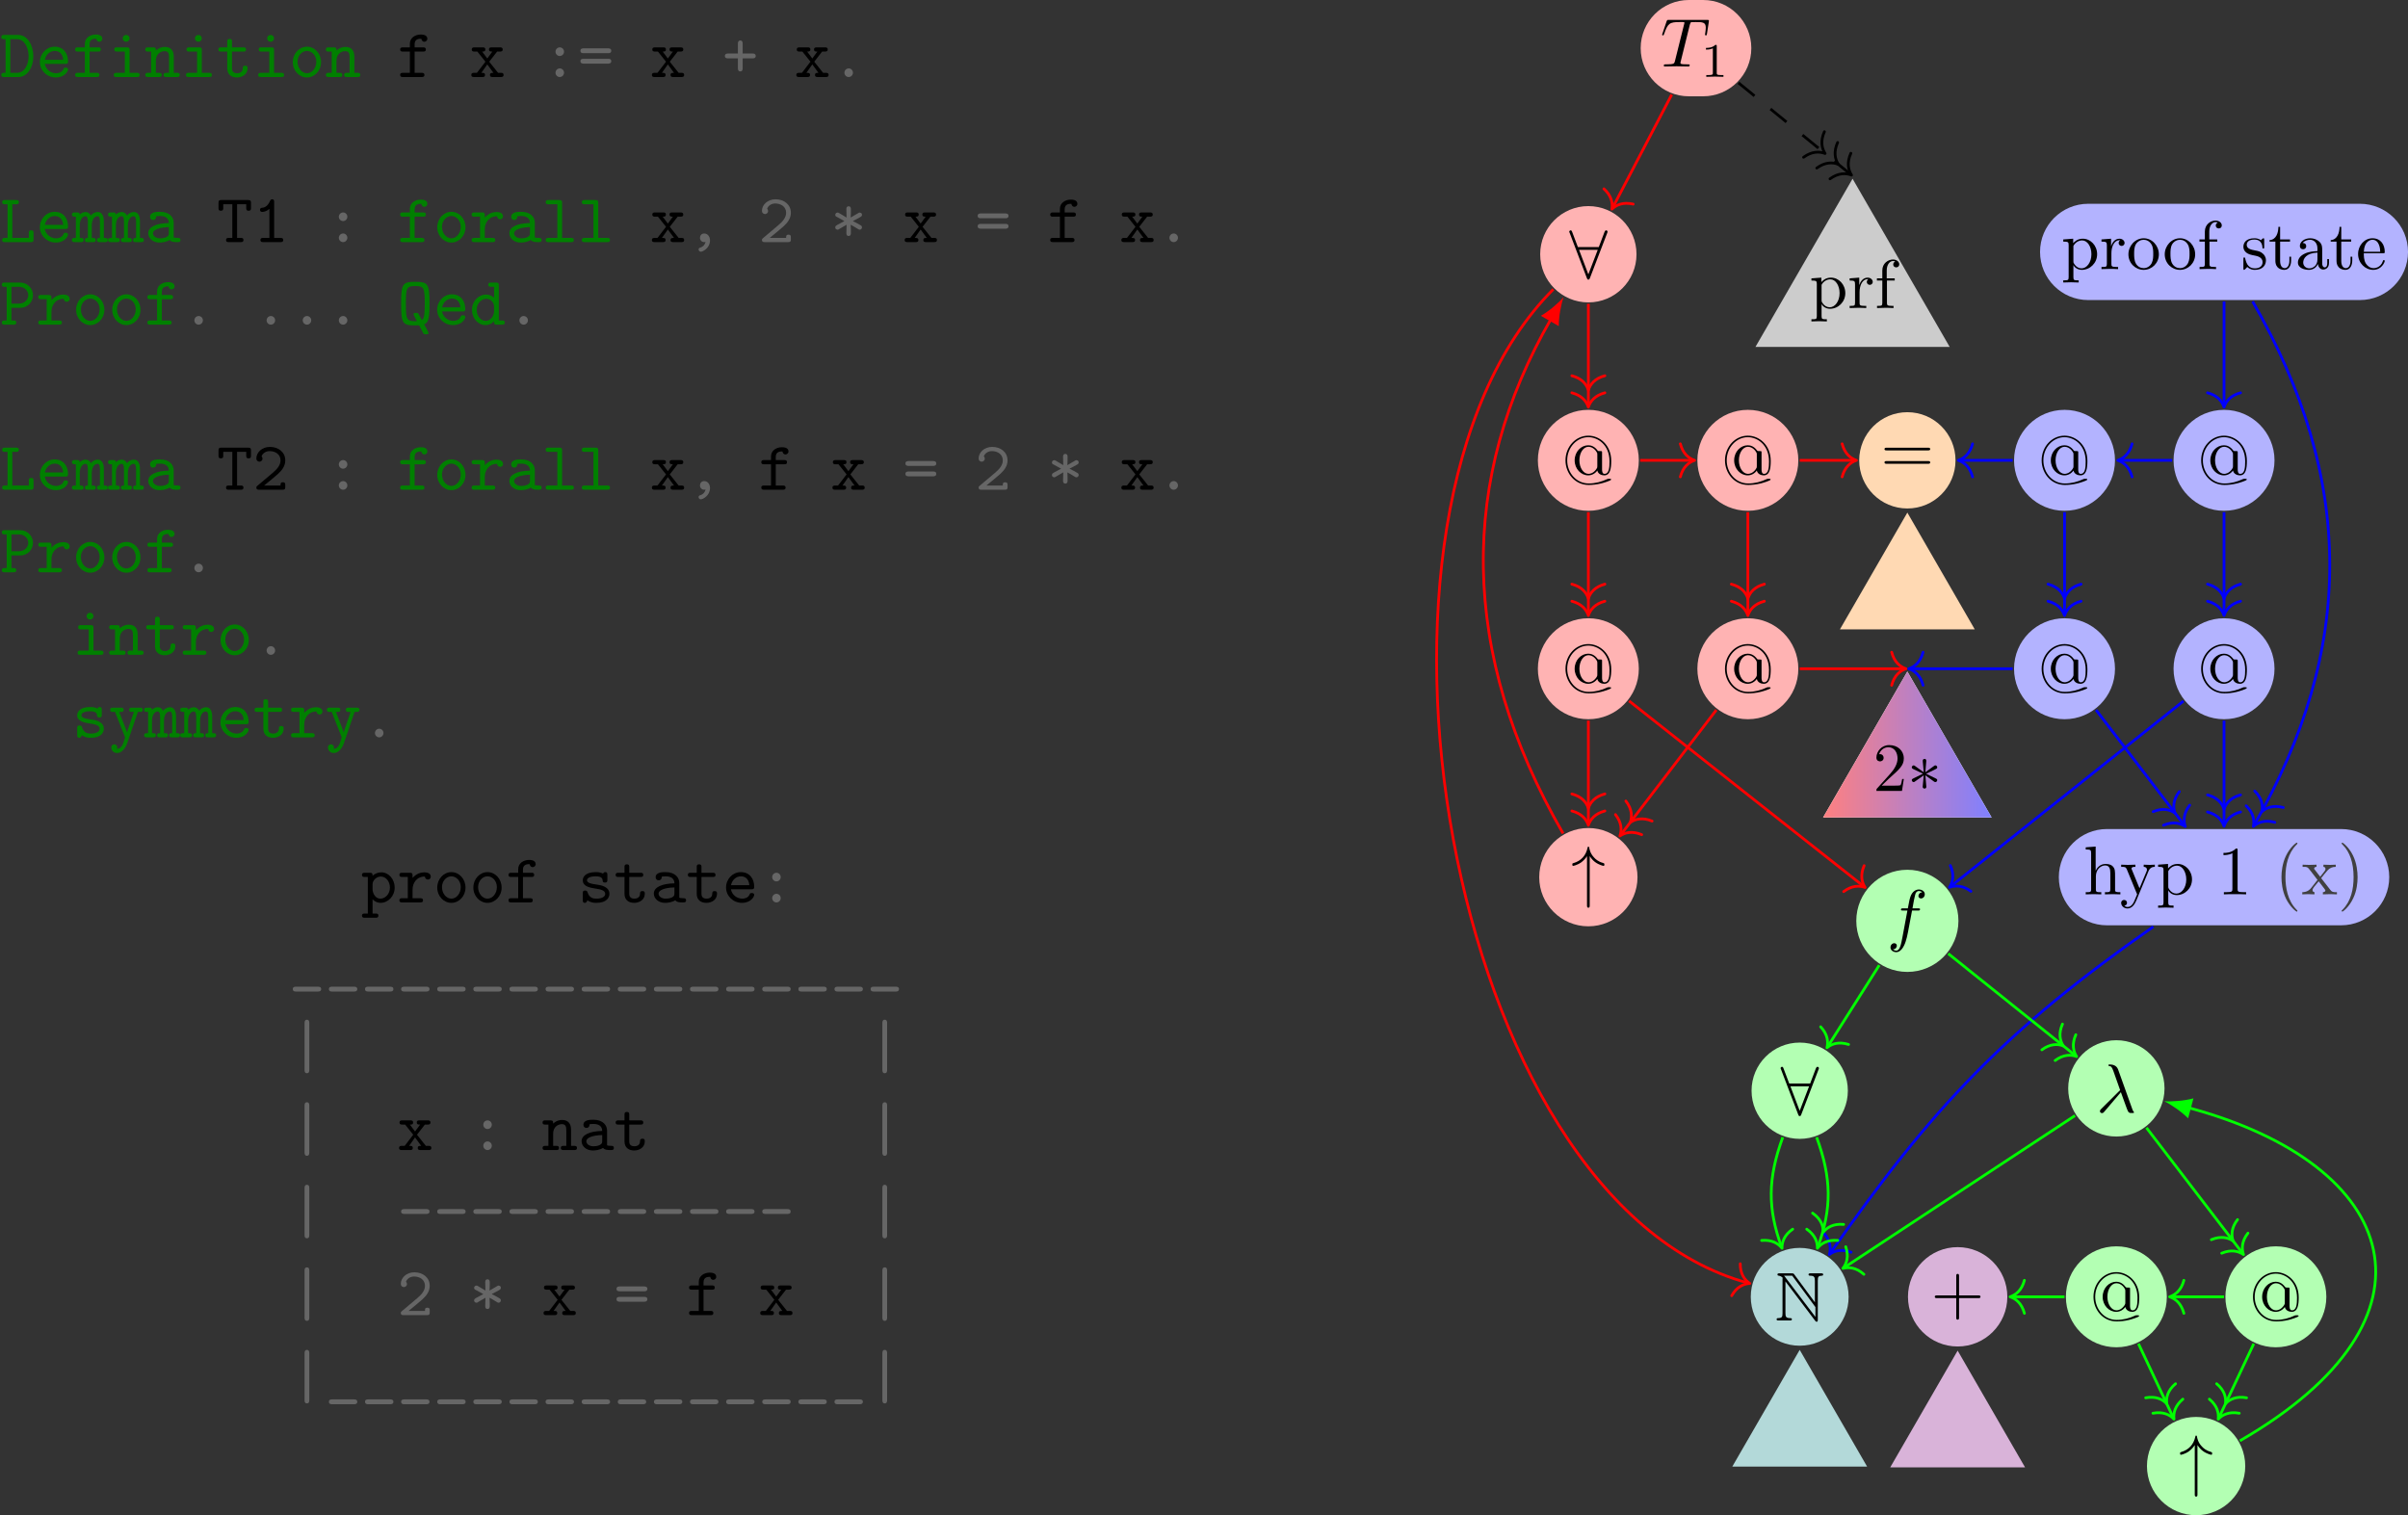 <?xml version="1.0" encoding="UTF-8"?>
<svg xmlns="http://www.w3.org/2000/svg" xmlns:xlink="http://www.w3.org/1999/xlink" width="348.752" height="219.464" viewBox="0 0 348.752 219.464">
<rect x="0" y="0" width="348.752" height="219.464" fill="#333333" stroke="none"/>
<defs>
<g>
<g id="glyph-0-0">
<path d="M 0.594 -6.094 C 0.438 -6.094 0.188 -6.094 0.188 -5.781 C 0.188 -5.484 0.453 -5.484 0.594 -5.484 L 0.812 -5.484 L 0.812 -0.609 L 0.594 -0.609 C 0.438 -0.609 0.188 -0.609 0.188 -0.297 C 0.188 0 0.453 0 0.594 0 L 2.656 0 C 3.953 0 4.828 -1.391 4.828 -3 C 4.828 -4.594 3.984 -6.094 2.656 -6.094 Z M 1.5 -0.609 L 1.5 -5.484 L 2.469 -5.484 C 3.594 -5.484 4.141 -4.156 4.141 -3 C 4.141 -1.828 3.562 -0.609 2.469 -0.609 Z M 1.5 -0.609 "/>
</g>
<g id="glyph-0-1">
<path d="M 4.234 -1.906 C 4.438 -1.906 4.625 -1.906 4.625 -2.266 C 4.625 -3.406 3.984 -4.391 2.688 -4.391 C 1.5 -4.391 0.547 -3.391 0.547 -2.156 C 0.547 -0.953 1.562 0.062 2.844 0.062 C 4.156 0.062 4.625 -0.844 4.625 -1.094 C 4.625 -1.359 4.344 -1.359 4.281 -1.359 C 4.094 -1.359 4.016 -1.328 3.953 -1.141 C 3.734 -0.641 3.188 -0.547 2.906 -0.547 C 2.156 -0.547 1.422 -1.047 1.25 -1.906 Z M 1.266 -2.5 C 1.406 -3.234 2 -3.781 2.688 -3.781 C 3.203 -3.781 3.828 -3.531 3.922 -2.5 Z M 1.266 -2.5 "/>
</g>
<g id="glyph-0-2">
<path d="M 2.516 -3.688 L 3.734 -3.688 C 3.891 -3.688 4.141 -3.688 4.141 -3.984 C 4.141 -4.297 3.891 -4.297 3.734 -4.297 L 2.516 -4.297 L 2.516 -4.766 C 2.516 -5.547 3.188 -5.547 3.484 -5.547 C 3.484 -5.5 3.578 -5.109 3.922 -5.109 C 4.125 -5.109 4.359 -5.281 4.359 -5.547 C 4.359 -6.156 3.562 -6.156 3.406 -6.156 C 2.609 -6.156 1.828 -5.688 1.828 -4.828 L 1.828 -4.297 L 0.844 -4.297 C 0.672 -4.297 0.422 -4.297 0.422 -3.984 C 0.422 -3.688 0.672 -3.688 0.828 -3.688 L 1.828 -3.688 L 1.828 -0.609 L 0.828 -0.609 C 0.672 -0.609 0.422 -0.609 0.422 -0.312 C 0.422 0 0.672 0 0.828 0 L 3.531 0 C 3.672 0 3.938 0 3.938 -0.297 C 3.938 -0.609 3.672 -0.609 3.531 -0.609 L 2.516 -0.609 Z M 2.516 -3.688 "/>
</g>
<g id="glyph-0-3">
<path d="M 3.078 -3.891 C 3.078 -4.203 3.016 -4.297 2.688 -4.297 L 1.266 -4.297 C 1.109 -4.297 0.859 -4.297 0.859 -4 C 0.859 -3.688 1.109 -3.688 1.266 -3.688 L 2.391 -3.688 L 2.391 -0.609 L 1.188 -0.609 C 1.031 -0.609 0.781 -0.609 0.781 -0.297 C 0.781 0 1.031 0 1.188 0 L 4.125 0 C 4.281 0 4.531 0 4.531 -0.297 C 4.531 -0.609 4.281 -0.609 4.125 -0.609 L 3.078 -0.609 Z M 3.078 -5.609 C 3.078 -5.875 2.859 -6.094 2.578 -6.094 C 2.297 -6.094 2.078 -5.875 2.078 -5.609 C 2.078 -5.328 2.297 -5.109 2.578 -5.109 C 2.859 -5.109 3.078 -5.328 3.078 -5.609 Z M 3.078 -5.609 "/>
</g>
<g id="glyph-0-4">
<path d="M 1.656 -3.828 C 1.656 -4.141 1.656 -4.297 1.25 -4.297 L 0.531 -4.297 C 0.375 -4.297 0.125 -4.297 0.125 -3.984 C 0.125 -3.688 0.375 -3.688 0.516 -3.688 L 0.969 -3.688 L 0.969 -0.609 L 0.531 -0.609 C 0.375 -0.609 0.125 -0.609 0.125 -0.297 C 0.125 0 0.375 0 0.516 0 L 2.109 0 C 2.25 0 2.5 0 2.5 -0.297 C 2.5 -0.609 2.25 -0.609 2.094 -0.609 L 1.656 -0.609 L 1.656 -2.375 C 1.656 -3.375 2.391 -3.75 2.906 -3.75 C 3.422 -3.75 3.562 -3.469 3.562 -2.875 L 3.562 -0.609 L 3.188 -0.609 C 3.016 -0.609 2.766 -0.609 2.766 -0.297 C 2.766 0 3.047 0 3.188 0 L 4.703 0 C 4.844 0 5.109 0 5.109 -0.297 C 5.109 -0.609 4.859 -0.609 4.688 -0.609 L 4.25 -0.609 L 4.25 -2.922 C 4.25 -3.922 3.75 -4.359 2.953 -4.359 C 2.297 -4.359 1.844 -4.016 1.656 -3.828 Z M 1.656 -3.828 "/>
</g>
<g id="glyph-0-5">
<path d="M 2.219 -3.688 L 3.844 -3.688 C 4 -3.688 4.25 -3.688 4.25 -3.984 C 4.25 -4.297 4 -4.297 3.844 -4.297 L 2.219 -4.297 L 2.219 -5.109 C 2.219 -5.297 2.219 -5.516 1.875 -5.516 C 1.531 -5.516 1.531 -5.312 1.531 -5.109 L 1.531 -4.297 L 0.656 -4.297 C 0.5 -4.297 0.25 -4.297 0.25 -3.984 C 0.25 -3.688 0.5 -3.688 0.641 -3.688 L 1.531 -3.688 L 1.531 -1.25 C 1.531 -0.297 2.203 0.062 2.938 0.062 C 3.672 0.062 4.469 -0.375 4.469 -1.25 C 4.469 -1.438 4.469 -1.641 4.125 -1.641 C 3.797 -1.641 3.781 -1.438 3.781 -1.266 C 3.781 -0.641 3.203 -0.547 2.984 -0.547 C 2.219 -0.547 2.219 -1.062 2.219 -1.312 Z M 2.219 -3.688 "/>
</g>
<g id="glyph-0-6">
<path d="M 4.656 -2.156 C 4.656 -3.406 3.734 -4.391 2.609 -4.391 C 1.5 -4.391 0.562 -3.406 0.562 -2.156 C 0.562 -0.891 1.516 0.062 2.609 0.062 C 3.703 0.062 4.656 -0.891 4.656 -2.156 Z M 2.609 -0.547 C 1.875 -0.547 1.25 -1.297 1.25 -2.219 C 1.25 -3.125 1.906 -3.781 2.609 -3.781 C 3.328 -3.781 3.969 -3.125 3.969 -2.219 C 3.969 -1.297 3.344 -0.547 2.609 -0.547 Z M 2.609 -0.547 "/>
</g>
<g id="glyph-0-7">
<path d="M 2.859 -2.219 L 4 -3.688 L 4.391 -3.688 C 4.531 -3.688 4.812 -3.688 4.812 -3.984 C 4.812 -4.297 4.547 -4.297 4.391 -4.297 L 3.234 -4.297 C 3.078 -4.297 2.828 -4.297 2.828 -4 C 2.828 -3.688 3.047 -3.688 3.312 -3.688 L 2.578 -2.688 L 1.828 -3.688 C 2.078 -3.688 2.297 -3.688 2.297 -4 C 2.297 -4.297 2.047 -4.297 1.906 -4.297 L 0.734 -4.297 C 0.594 -4.297 0.328 -4.297 0.328 -3.984 C 0.328 -3.688 0.594 -3.688 0.734 -3.688 L 1.141 -3.688 L 2.312 -2.219 L 1.078 -0.609 L 0.672 -0.609 C 0.531 -0.609 0.266 -0.609 0.266 -0.297 C 0.266 0 0.531 0 0.672 0 L 1.844 0 C 2 0 2.25 0 2.25 -0.297 C 2.25 -0.609 2.031 -0.609 1.719 -0.609 L 2.578 -1.828 L 3.469 -0.609 C 3.188 -0.609 2.969 -0.609 2.969 -0.297 C 2.969 0 3.219 0 3.375 0 L 4.531 0 C 4.672 0 4.938 0 4.938 -0.297 C 4.938 -0.609 4.688 -0.609 4.531 -0.609 L 4.141 -0.609 Z M 2.859 -2.219 "/>
</g>
<g id="glyph-0-8">
<path d="M 3.234 -3.672 C 3.234 -4.031 2.938 -4.297 2.625 -4.297 C 2.25 -4.297 2 -3.984 2 -3.672 C 2 -3.312 2.297 -3.047 2.609 -3.047 C 2.984 -3.047 3.234 -3.359 3.234 -3.672 Z M 3.234 -0.625 C 3.234 -0.984 2.938 -1.25 2.625 -1.25 C 2.25 -1.25 2 -0.938 2 -0.625 C 2 -0.266 2.297 0 2.609 0 C 2.984 0 3.234 -0.312 3.234 -0.625 Z M 3.234 -0.625 "/>
</g>
<g id="glyph-0-9">
<path d="M 4.391 -3.453 C 4.516 -3.453 4.844 -3.453 4.844 -3.812 C 4.844 -4.156 4.469 -4.156 4.344 -4.156 L 0.891 -4.156 C 0.75 -4.156 0.375 -4.156 0.375 -3.812 C 0.375 -3.453 0.703 -3.453 0.828 -3.453 Z M 4.344 -1.938 C 4.469 -1.938 4.844 -1.938 4.844 -2.297 C 4.844 -2.641 4.516 -2.641 4.391 -2.641 L 0.828 -2.641 C 0.703 -2.641 0.375 -2.641 0.375 -2.297 C 0.375 -1.938 0.75 -1.938 0.891 -1.938 Z M 4.344 -1.938 "/>
</g>
<g id="glyph-0-10">
<path d="M 2.953 -2.703 L 4.375 -2.703 C 4.5 -2.703 4.844 -2.703 4.844 -3.047 C 4.844 -3.406 4.5 -3.406 4.375 -3.406 L 2.953 -3.406 L 2.953 -4.828 C 2.953 -4.938 2.953 -5.297 2.609 -5.297 C 2.266 -5.297 2.266 -4.938 2.266 -4.828 L 2.266 -3.406 L 0.844 -3.406 C 0.734 -3.406 0.375 -3.406 0.375 -3.047 C 0.375 -2.703 0.734 -2.703 0.844 -2.703 L 2.266 -2.703 L 2.266 -1.281 C 2.266 -1.156 2.266 -0.812 2.609 -0.812 C 2.953 -0.812 2.953 -1.156 2.953 -1.281 Z M 2.953 -2.703 "/>
</g>
<g id="glyph-0-11">
<path d="M 3.234 -0.625 C 3.234 -0.984 2.938 -1.25 2.625 -1.25 C 2.25 -1.25 2 -0.938 2 -0.625 C 2 -0.266 2.297 0 2.609 0 C 2.984 0 3.234 -0.312 3.234 -0.625 Z M 3.234 -0.625 "/>
</g>
<g id="glyph-0-12">
<path d="M 1.781 -5.484 L 2.328 -5.484 C 2.469 -5.484 2.734 -5.484 2.734 -5.781 C 2.734 -6.094 2.484 -6.094 2.328 -6.094 L 0.719 -6.094 C 0.562 -6.094 0.312 -6.094 0.312 -5.781 C 0.312 -5.484 0.562 -5.484 0.719 -5.484 L 1.094 -5.484 L 1.094 -0.609 L 0.719 -0.609 C 0.562 -0.609 0.312 -0.609 0.312 -0.297 C 0.312 0 0.562 0 0.719 0 L 4.469 0 C 4.797 0 4.859 -0.094 4.859 -0.406 L 4.859 -1.297 C 4.859 -1.5 4.859 -1.703 4.531 -1.703 C 4.172 -1.703 4.172 -1.5 4.172 -1.297 L 4.172 -0.609 L 1.781 -0.609 Z M 1.781 -5.484 "/>
</g>
<g id="glyph-0-13">
<path d="M 1.094 -4 C 1.062 -4.297 0.875 -4.297 0.688 -4.297 L 0.375 -4.297 C 0.219 -4.297 -0.047 -4.297 -0.047 -4 C -0.047 -3.688 0.172 -3.688 0.531 -3.688 L 0.531 -0.609 C 0.172 -0.609 -0.047 -0.609 -0.047 -0.297 C -0.047 0 0.234 0 0.375 0 L 1.25 0 C 1.391 0 1.656 0 1.656 -0.297 C 1.656 -0.609 1.453 -0.609 1.094 -0.609 L 1.094 -2.391 C 1.094 -3.281 1.5 -3.75 1.906 -3.75 C 2.141 -3.75 2.266 -3.578 2.266 -2.938 L 2.266 -0.609 C 2.078 -0.609 1.828 -0.609 1.828 -0.297 C 1.828 0 2.109 0 2.25 0 L 2.984 0 C 3.141 0 3.406 0 3.406 -0.297 C 3.406 -0.609 3.188 -0.609 2.828 -0.609 L 2.828 -2.391 C 2.828 -3.281 3.234 -3.75 3.656 -3.75 C 3.875 -3.75 4.016 -3.578 4.016 -2.938 L 4.016 -0.609 C 3.828 -0.609 3.578 -0.609 3.578 -0.297 C 3.578 0 3.844 0 3.984 0 L 4.734 0 C 4.891 0 5.141 0 5.141 -0.297 C 5.141 -0.609 4.938 -0.609 4.578 -0.609 L 4.578 -3.016 C 4.578 -3.219 4.578 -4.359 3.688 -4.359 C 3.391 -4.359 2.984 -4.234 2.703 -3.844 C 2.547 -4.172 2.266 -4.359 1.938 -4.359 C 1.625 -4.359 1.328 -4.219 1.094 -4 Z M 1.094 -4 "/>
</g>
<g id="glyph-0-14">
<path d="M 3.656 -0.312 C 3.875 -0.016 4.344 0 4.719 0 C 5 0 5.219 0 5.219 -0.312 C 5.219 -0.609 4.969 -0.609 4.828 -0.609 C 4.406 -0.609 4.312 -0.656 4.234 -0.688 L 4.234 -2.844 C 4.234 -3.547 3.688 -4.391 2.25 -4.391 C 1.828 -4.391 0.812 -4.391 0.812 -3.656 C 0.812 -3.359 1.016 -3.203 1.25 -3.203 C 1.406 -3.203 1.688 -3.297 1.688 -3.656 C 1.688 -3.734 1.703 -3.75 1.906 -3.766 C 2.047 -3.781 2.172 -3.781 2.266 -3.781 C 3.016 -3.781 3.531 -3.469 3.531 -2.766 C 1.781 -2.734 0.547 -2.234 0.547 -1.281 C 0.547 -0.594 1.172 0.062 2.188 0.062 C 2.562 0.062 3.188 -0.016 3.656 -0.312 Z M 3.531 -2.172 L 3.531 -1.328 C 3.531 -1.109 3.531 -0.891 3.156 -0.719 C 2.797 -0.547 2.344 -0.547 2.266 -0.547 C 1.641 -0.547 1.234 -0.891 1.234 -1.281 C 1.234 -1.766 2.094 -2.141 3.531 -2.172 Z M 3.531 -2.172 "/>
</g>
<g id="glyph-0-15">
<path d="M 2.953 -5.484 L 4.281 -5.484 L 4.281 -4.953 C 4.281 -4.766 4.281 -4.547 4.609 -4.547 C 4.969 -4.547 4.969 -4.75 4.969 -4.953 L 4.969 -5.688 C 4.969 -5.984 4.906 -6.094 4.562 -6.094 L 0.672 -6.094 C 0.344 -6.094 0.266 -6.016 0.266 -5.688 L 0.266 -4.953 C 0.266 -4.766 0.266 -4.547 0.594 -4.547 C 0.953 -4.547 0.953 -4.75 0.953 -4.953 L 0.953 -5.484 L 2.266 -5.484 L 2.266 -0.609 L 1.75 -0.609 C 1.609 -0.609 1.359 -0.609 1.359 -0.312 C 1.359 0 1.594 0 1.75 0 L 3.484 0 C 3.625 0 3.875 0 3.875 -0.297 C 3.875 -0.609 3.641 -0.609 3.484 -0.609 L 2.953 -0.609 Z M 2.953 -5.484 "/>
</g>
<g id="glyph-0-16">
<path d="M 3.094 -5.797 C 3.094 -5.953 3.094 -6.203 2.797 -6.203 C 2.609 -6.203 2.547 -6.078 2.5 -5.969 C 2.125 -5.109 1.609 -5 1.422 -4.984 C 1.25 -4.969 1.047 -4.953 1.047 -4.672 C 1.047 -4.422 1.219 -4.375 1.375 -4.375 C 1.562 -4.375 1.969 -4.438 2.406 -4.812 L 2.406 -0.609 L 1.5 -0.609 C 1.344 -0.609 1.109 -0.609 1.109 -0.297 C 1.109 0 1.359 0 1.5 0 L 4 0 C 4.156 0 4.406 0 4.406 -0.297 C 4.406 -0.609 4.172 -0.609 4 -0.609 L 3.094 -0.609 Z M 3.094 -5.797 "/>
</g>
<g id="glyph-0-17">
<path d="M 2.219 -1.859 C 2.219 -2.797 2.797 -3.75 4 -3.75 C 4.016 -3.516 4.188 -3.312 4.438 -3.312 C 4.656 -3.312 4.859 -3.469 4.859 -3.734 C 4.859 -3.938 4.734 -4.359 3.906 -4.359 C 3.406 -4.359 2.766 -4.172 2.219 -3.547 L 2.219 -3.891 C 2.219 -4.203 2.156 -4.297 1.812 -4.297 L 0.719 -4.297 C 0.562 -4.297 0.312 -4.297 0.312 -4 C 0.312 -3.688 0.562 -3.688 0.719 -3.688 L 1.531 -3.688 L 1.531 -0.609 L 0.719 -0.609 C 0.562 -0.609 0.312 -0.609 0.312 -0.312 C 0.312 0 0.562 0 0.719 0 L 3.312 0 C 3.469 0 3.734 0 3.734 -0.297 C 3.734 -0.609 3.469 -0.609 3.312 -0.609 L 2.219 -0.609 Z M 2.219 -1.859 "/>
</g>
<g id="glyph-0-18">
<path d="M 2.953 -5.688 C 2.953 -5.984 2.906 -6.094 2.562 -6.094 L 0.984 -6.094 C 0.828 -6.094 0.578 -6.094 0.578 -5.781 C 0.578 -5.484 0.844 -5.484 0.984 -5.484 L 2.266 -5.484 L 2.266 -0.609 L 0.984 -0.609 C 0.828 -0.609 0.578 -0.609 0.578 -0.297 C 0.578 0 0.844 0 0.984 0 L 4.25 0 C 4.406 0 4.656 0 4.656 -0.297 C 4.656 -0.609 4.422 -0.609 4.25 -0.609 L 2.953 -0.609 Z M 2.953 -5.688 "/>
</g>
<g id="glyph-0-19">
<path d="M 2.812 -0.031 C 2.656 0.594 2.188 0.75 2.078 0.781 C 1.969 0.812 1.797 0.875 1.797 1.062 C 1.797 1.219 1.938 1.391 2.109 1.391 C 2.438 1.391 3.453 0.844 3.453 -0.25 C 3.453 -0.859 3.062 -1.25 2.625 -1.25 C 2.219 -1.25 2 -0.953 2 -0.625 C 2 -0.25 2.281 0 2.609 0 C 2.672 0 2.734 -0.016 2.812 -0.031 Z M 2.812 -0.031 "/>
</g>
<g id="glyph-0-20">
<path d="M 0.672 -0.578 C 0.578 -0.5 0.516 -0.453 0.516 -0.312 C 0.516 0 0.766 0 0.922 0 L 4.312 0 C 4.641 0 4.703 -0.094 4.703 -0.406 L 4.703 -0.672 C 4.703 -0.859 4.703 -1.078 4.359 -1.078 C 4.016 -1.078 4.016 -0.891 4.016 -0.609 L 1.641 -0.609 C 2.234 -1.109 3.188 -1.859 3.625 -2.266 C 4.25 -2.828 4.703 -3.453 4.703 -4.25 C 4.703 -5.453 3.703 -6.203 2.484 -6.203 C 1.312 -6.203 0.516 -5.391 0.516 -4.531 C 0.516 -4.172 0.797 -4.062 0.969 -4.062 C 1.172 -4.062 1.406 -4.234 1.406 -4.5 C 1.406 -4.625 1.359 -4.75 1.266 -4.828 C 1.422 -5.281 1.891 -5.594 2.438 -5.594 C 3.25 -5.594 4.016 -5.141 4.016 -4.25 C 4.016 -3.562 3.531 -2.984 2.875 -2.438 Z M 0.672 -0.578 "/>
</g>
<g id="glyph-0-21">
<path d="M 2.906 -2.516 C 3.516 -2.188 3.156 -2.375 3.844 -1.969 C 4.109 -1.797 4.141 -1.797 4.219 -1.797 C 4.422 -1.797 4.547 -1.984 4.547 -2.141 C 4.547 -2.297 4.422 -2.391 4.406 -2.406 C 4.156 -2.578 3.484 -2.906 3.219 -3.047 L 4.297 -3.625 C 4.422 -3.703 4.547 -3.766 4.547 -3.953 C 4.547 -4 4.547 -4.281 4.141 -4.281 L 2.906 -3.562 C 2.938 -3.828 2.938 -4.484 2.938 -4.781 C 2.938 -4.859 2.938 -5.188 2.609 -5.188 C 2.281 -5.188 2.281 -4.859 2.281 -4.781 C 2.281 -4.484 2.297 -3.828 2.312 -3.562 L 1.234 -4.203 C 1.094 -4.281 1.078 -4.281 1 -4.281 C 0.812 -4.281 0.672 -4.109 0.672 -3.953 C 0.672 -3.766 0.781 -3.703 0.922 -3.641 L 2 -3.047 L 0.922 -2.469 C 0.812 -2.391 0.672 -2.328 0.672 -2.141 C 0.672 -2.094 0.672 -1.797 1.078 -1.797 L 2.312 -2.516 C 2.297 -2.266 2.281 -1.609 2.281 -1.312 C 2.281 -1.219 2.281 -0.891 2.609 -0.891 C 2.938 -0.891 2.938 -1.219 2.938 -1.312 C 2.938 -1.609 2.938 -2.266 2.906 -2.516 Z M 2.906 -2.516 "/>
</g>
<g id="glyph-0-22">
<path d="M 1.656 -2.438 L 2.906 -2.438 C 4.062 -2.438 4.781 -3.344 4.781 -4.266 C 4.781 -5.188 4.047 -6.094 2.906 -6.094 L 0.672 -6.094 C 0.516 -6.094 0.266 -6.094 0.266 -5.797 C 0.266 -5.484 0.516 -5.484 0.672 -5.484 L 0.969 -5.484 L 0.969 -0.609 L 0.672 -0.609 C 0.516 -0.609 0.266 -0.609 0.266 -0.297 C 0.266 0 0.516 0 0.672 0 L 1.953 0 C 2.109 0 2.359 0 2.359 -0.297 C 2.359 -0.609 2.109 -0.609 1.953 -0.609 L 1.656 -0.609 Z M 1.656 -5.484 L 2.719 -5.484 C 3.672 -5.484 4.094 -4.797 4.094 -4.266 C 4.094 -3.734 3.672 -3.047 2.719 -3.047 L 1.656 -3.047 Z M 1.656 -5.484 "/>
</g>
<g id="glyph-0-23">
<path d="M 4.219 1.391 C 4.359 1.391 4.531 1.391 4.531 1.203 C 4.531 1.141 4.344 0.781 4.234 0.562 C 4.141 0.422 3.969 0.094 3.891 -0.047 C 4.344 -0.219 4.516 -0.562 4.609 -1.375 C 4.672 -1.906 4.672 -2.578 4.672 -3.047 C 4.672 -5.922 4.453 -6.203 2.609 -6.203 C 0.766 -6.203 0.562 -5.938 0.562 -3.047 C 0.562 -0.156 0.766 0.109 2.609 0.109 C 2.734 0.109 3.062 0.109 3.172 0.094 C 3.234 0.234 3.766 1.219 3.781 1.266 C 3.859 1.391 3.969 1.391 4.125 1.391 Z M 2.844 -0.5 L 2.531 -0.5 C 1.641 -0.5 1.438 -0.781 1.328 -1.312 C 1.25 -1.828 1.25 -2.5 1.25 -3.047 C 1.25 -3.594 1.25 -4.359 1.344 -4.844 C 1.469 -5.391 1.688 -5.594 2.609 -5.594 C 3.5 -5.594 3.781 -5.422 3.891 -4.781 C 3.984 -4.266 3.984 -3.594 3.984 -3.047 C 3.984 -0.969 3.781 -0.828 3.562 -0.672 L 3.078 -1.547 C 2.984 -1.688 2.984 -1.703 2.781 -1.703 L 2.672 -1.703 C 2.531 -1.703 2.359 -1.703 2.359 -1.516 C 2.359 -1.469 2.359 -1.438 2.391 -1.391 Z M 2.844 -0.5 "/>
</g>
<g id="glyph-0-24">
<path d="M 3.562 -0.5 C 3.562 -0.141 3.562 0 3.969 0 L 4.688 0 C 4.859 0 5.109 0 5.109 -0.312 C 5.109 -0.609 4.844 -0.609 4.703 -0.609 L 4.25 -0.609 L 4.25 -5.688 C 4.25 -5.984 4.203 -6.094 3.859 -6.094 L 3.125 -6.094 C 2.969 -6.094 2.719 -6.094 2.719 -5.781 C 2.719 -5.484 2.984 -5.484 3.125 -5.484 L 3.562 -5.484 L 3.562 -3.906 C 3.234 -4.203 2.828 -4.359 2.406 -4.359 C 1.312 -4.359 0.359 -3.406 0.359 -2.141 C 0.359 -0.906 1.25 0.062 2.312 0.062 C 2.875 0.062 3.297 -0.203 3.562 -0.5 Z M 3.562 -2.641 L 3.562 -1.938 C 3.562 -1.375 3.125 -0.547 2.359 -0.547 C 1.641 -0.547 1.047 -1.25 1.047 -2.141 C 1.047 -3.094 1.75 -3.75 2.438 -3.75 C 3.078 -3.75 3.562 -3.188 3.562 -2.641 Z M 3.562 -2.641 "/>
</g>
<g id="glyph-0-25">
<path d="M 2.969 -2.547 C 2.734 -2.578 2.547 -2.609 2.297 -2.656 C 2 -2.703 1.328 -2.828 1.328 -3.203 C 1.328 -3.469 1.641 -3.781 2.594 -3.781 C 3.422 -3.781 3.562 -3.484 3.594 -3.219 C 3.594 -3.047 3.625 -2.875 3.922 -2.875 C 4.281 -2.875 4.281 -3.094 4.281 -3.297 L 4.281 -3.984 C 4.281 -4.141 4.281 -4.391 3.984 -4.391 C 3.734 -4.391 3.703 -4.25 3.672 -4.172 C 3.234 -4.391 2.797 -4.391 2.609 -4.391 C 0.953 -4.391 0.719 -3.562 0.719 -3.203 C 0.719 -2.297 1.766 -2.125 2.688 -1.984 C 3.172 -1.906 3.969 -1.781 3.969 -1.25 C 3.969 -0.875 3.594 -0.547 2.688 -0.547 C 2.219 -0.547 1.672 -0.656 1.422 -1.438 C 1.359 -1.609 1.328 -1.719 1.062 -1.719 C 0.719 -1.719 0.719 -1.516 0.719 -1.312 L 0.719 -0.344 C 0.719 -0.188 0.719 0.062 1.016 0.062 C 1.109 0.062 1.266 0.047 1.391 -0.312 C 1.875 0.047 2.406 0.062 2.688 0.062 C 4.25 0.062 4.578 -0.766 4.578 -1.25 C 4.578 -2.281 3.297 -2.5 2.969 -2.547 Z M 2.969 -2.547 "/>
</g>
<g id="glyph-0-26">
<path d="M 4.281 -3.688 L 4.578 -3.688 C 4.734 -3.688 4.984 -3.688 4.984 -3.984 C 4.984 -4.297 4.75 -4.297 4.578 -4.297 L 3.422 -4.297 C 3.266 -4.297 3.016 -4.297 3.016 -4 C 3.016 -3.688 3.266 -3.688 3.422 -3.688 L 3.703 -3.688 L 2.984 -1.562 C 2.844 -1.203 2.797 -1.016 2.719 -0.703 C 2.656 -0.891 2.578 -1.109 2.5 -1.297 L 1.578 -3.688 L 1.828 -3.688 C 1.969 -3.688 2.219 -3.688 2.219 -3.984 C 2.219 -4.297 1.984 -4.297 1.828 -4.297 L 0.656 -4.297 C 0.5 -4.297 0.266 -4.297 0.266 -3.984 C 0.266 -3.688 0.516 -3.688 0.656 -3.688 L 0.969 -3.688 L 2.375 -0.125 C 2.422 -0.031 2.422 -0.016 2.422 0 C 2.422 0.016 2.172 0.844 2.047 1.094 C 1.75 1.641 1.391 1.656 1.25 1.672 C 1.25 1.656 1.297 1.578 1.297 1.453 C 1.297 1.203 1.109 1.016 0.875 1.016 C 0.594 1.016 0.422 1.203 0.422 1.453 C 0.422 1.875 0.766 2.266 1.25 2.266 C 2.25 2.266 2.703 0.953 2.734 0.844 Z M 4.281 -3.688 "/>
</g>
<g id="glyph-0-27">
<path d="M 1.656 -2.625 C 1.656 -3.219 2.234 -3.75 2.859 -3.75 C 3.594 -3.75 4.172 -3.016 4.172 -2.156 C 4.172 -1.203 3.484 -0.547 2.781 -0.547 C 2 -0.547 1.656 -1.422 1.656 -1.906 Z M 1.656 -0.453 C 2.062 -0.031 2.5 0.062 2.812 0.062 C 3.891 0.062 4.859 -0.891 4.859 -2.156 C 4.859 -3.375 3.984 -4.359 2.922 -4.359 C 2.438 -4.359 2 -4.172 1.656 -3.875 C 1.656 -4.156 1.641 -4.297 1.25 -4.297 L 0.531 -4.297 C 0.375 -4.297 0.125 -4.297 0.125 -3.984 C 0.125 -3.688 0.375 -3.688 0.516 -3.688 L 0.969 -3.688 L 0.969 1.609 L 0.531 1.609 C 0.375 1.609 0.125 1.609 0.125 1.906 C 0.125 2.219 0.375 2.219 0.516 2.219 L 2.109 2.219 C 2.25 2.219 2.5 2.219 2.5 1.906 C 2.5 1.609 2.25 1.609 2.094 1.609 L 1.656 1.609 Z M 1.656 -0.453 "/>
</g>
<g id="glyph-0-28">
<path d="M 4.203 0.953 C 4.312 0.953 4.672 0.953 4.672 0.594 C 4.672 0.25 4.312 0.25 4.203 0.25 L 1.031 0.25 C 0.906 0.25 0.562 0.25 0.562 0.594 C 0.562 0.953 0.906 0.953 1.031 0.953 Z M 4.203 0.953 "/>
</g>
<g id="glyph-0-29">
<path d="M 2.953 -6.453 C 2.953 -6.562 2.953 -6.922 2.609 -6.922 C 2.266 -6.922 2.266 -6.562 2.266 -6.453 L 2.266 0.359 C 2.266 0.484 2.266 0.828 2.609 0.828 C 2.953 0.828 2.953 0.484 2.953 0.359 Z M 2.953 -6.453 "/>
</g>
<g id="glyph-0-30">
<path d="M 4.203 -2.703 C 4.312 -2.703 4.672 -2.703 4.672 -3.047 C 4.672 -3.406 4.312 -3.406 4.203 -3.406 L 1.031 -3.406 C 0.906 -3.406 0.562 -3.406 0.562 -3.047 C 0.562 -2.703 0.906 -2.703 1.031 -2.703 Z M 4.203 -2.703 "/>
</g>
<g id="glyph-1-0">
<path d="M 5.5 -6.547 C 5.547 -6.656 5.547 -6.672 5.547 -6.719 C 5.547 -6.812 5.469 -6.922 5.344 -6.922 C 5.219 -6.922 5.156 -6.797 5.109 -6.688 L 4.281 -4.5 L 1.25 -4.5 L 0.422 -6.688 C 0.375 -6.828 0.328 -6.922 0.203 -6.922 C 0.094 -6.922 0 -6.812 0 -6.719 C 0 -6.703 0 -6.672 0.062 -6.547 L 2.547 -0.016 C 2.594 0.125 2.641 0.219 2.766 0.219 C 2.906 0.219 2.953 0.109 2.984 0.016 Z M 1.422 -4.094 L 4.125 -4.094 L 2.766 -0.547 Z M 1.422 -4.094 "/>
</g>
<g id="glyph-1-1">
<path d="M 2.734 -4.25 C 2.75 -4.391 2.75 -4.641 2.5 -4.641 C 2.328 -4.641 2.203 -4.5 2.234 -4.375 L 2.234 -4.25 L 2.375 -2.703 L 1.094 -3.625 C 1 -3.672 0.984 -3.703 0.922 -3.703 C 0.781 -3.703 0.641 -3.562 0.641 -3.422 C 0.641 -3.266 0.75 -3.219 0.844 -3.172 L 2.266 -2.5 L 0.891 -1.828 C 0.734 -1.75 0.641 -1.703 0.641 -1.562 C 0.641 -1.406 0.781 -1.281 0.922 -1.281 C 0.984 -1.281 1 -1.281 1.25 -1.469 L 2.375 -2.266 L 2.219 -0.594 C 2.219 -0.391 2.406 -0.344 2.484 -0.344 C 2.609 -0.344 2.75 -0.406 2.75 -0.594 L 2.609 -2.266 L 3.875 -1.344 C 3.969 -1.297 3.984 -1.281 4.062 -1.281 C 4.203 -1.281 4.328 -1.422 4.328 -1.562 C 4.328 -1.703 4.234 -1.75 4.109 -1.812 C 3.516 -2.109 3.5 -2.109 2.719 -2.484 L 4.094 -3.156 C 4.25 -3.234 4.328 -3.266 4.328 -3.422 C 4.328 -3.562 4.203 -3.703 4.062 -3.703 C 3.984 -3.703 3.969 -3.703 3.719 -3.516 L 2.609 -2.703 Z M 2.734 -4.25 "/>
</g>
<g id="glyph-1-2">
<path d="M 2.688 -5.531 C 2.938 -5.156 3.203 -4.875 3.453 -4.688 C 4.062 -4.234 4.672 -4.125 4.688 -4.125 C 4.812 -4.125 4.812 -4.234 4.812 -4.312 C 4.812 -4.469 4.812 -4.484 4.578 -4.562 C 3.906 -4.75 3.516 -5.109 3.297 -5.359 C 2.781 -5.906 2.656 -6.5 2.609 -6.812 C 2.594 -6.875 2.547 -6.906 2.5 -6.906 C 2.406 -6.906 2.391 -6.844 2.375 -6.734 C 2.141 -5.625 1.438 -4.844 0.344 -4.531 C 0.188 -4.484 0.172 -4.484 0.172 -4.312 C 0.172 -4.234 0.172 -4.125 0.297 -4.125 C 0.312 -4.125 0.906 -4.234 1.469 -4.641 C 1.797 -4.891 2.078 -5.188 2.297 -5.531 L 2.297 1.578 C 2.297 1.75 2.297 1.938 2.5 1.938 C 2.688 1.938 2.688 1.75 2.688 1.578 Z M 2.688 -5.531 "/>
</g>
<g id="glyph-2-0">
<path d="M 5.859 -4.562 C 5.859 -4.781 5.859 -4.797 5.625 -4.797 L 5.453 -4.797 C 5.297 -4.797 5.281 -4.812 5.219 -4.875 C 4.766 -5.5 4.25 -5.641 3.859 -5.641 C 2.828 -5.641 1.891 -4.719 1.891 -3.453 C 1.891 -2.203 2.828 -1.281 3.859 -1.281 C 4.391 -1.281 4.875 -1.562 5.172 -1.984 C 5.281 -1.469 5.797 -1.281 6.172 -1.281 C 7.047 -1.281 7.188 -2.297 7.188 -3.375 C 7.188 -5.703 5.484 -7.031 3.875 -7.031 C 2.047 -7.031 0.562 -5.438 0.562 -3.453 C 0.562 -1.578 1.938 0.109 3.922 0.109 C 4.453 0.109 5.078 0.047 5.719 -0.109 C 5.984 -0.172 7.172 -0.516 7.172 -0.672 C 7.172 -0.781 7.109 -0.781 6.953 -0.781 L 6.859 -0.781 C 6.703 -0.781 6.672 -0.781 6.625 -0.75 C 5.781 -0.344 4.859 -0.109 3.922 -0.109 C 2.109 -0.109 0.812 -1.672 0.812 -3.453 C 0.812 -5.359 2.234 -6.812 3.875 -6.812 C 5.234 -6.812 6.938 -5.719 6.938 -3.312 C 6.938 -2.391 6.875 -1.5 6.203 -1.5 C 5.859 -1.5 5.859 -2 5.859 -2.156 Z M 5.172 -2.609 C 5.172 -2.438 5.172 -2.391 5.031 -2.188 C 4.594 -1.562 4.094 -1.5 3.891 -1.5 C 3.172 -1.5 2.578 -2.359 2.578 -3.453 C 2.578 -4.562 3.156 -5.422 3.891 -5.422 C 4.203 -5.422 4.688 -5.266 5.047 -4.703 C 5.172 -4.516 5.172 -4.484 5.172 -4.312 Z M 5.172 -2.609 "/>
</g>
<g id="glyph-2-1">
<path d="M 6.844 -3.266 C 7 -3.266 7.188 -3.266 7.188 -3.453 C 7.188 -3.656 7 -3.656 6.859 -3.656 L 0.891 -3.656 C 0.75 -3.656 0.562 -3.656 0.562 -3.453 C 0.562 -3.266 0.75 -3.266 0.891 -3.266 Z M 6.859 -1.328 C 7 -1.328 7.188 -1.328 7.188 -1.531 C 7.188 -1.719 7 -1.719 6.844 -1.719 L 0.891 -1.719 C 0.75 -1.719 0.562 -1.719 0.562 -1.531 C 0.562 -1.328 0.75 -1.328 0.891 -1.328 Z M 6.859 -1.328 "/>
</g>
<g id="glyph-2-2">
<path d="M 1.266 -0.766 L 2.328 -1.797 C 3.875 -3.172 4.469 -3.703 4.469 -4.703 C 4.469 -5.844 3.578 -6.641 2.359 -6.641 C 1.234 -6.641 0.5 -5.719 0.5 -4.828 C 0.5 -4.281 1 -4.281 1.031 -4.281 C 1.203 -4.281 1.547 -4.391 1.547 -4.812 C 1.547 -5.062 1.359 -5.328 1.016 -5.328 C 0.938 -5.328 0.922 -5.328 0.891 -5.312 C 1.109 -5.969 1.656 -6.328 2.234 -6.328 C 3.141 -6.328 3.562 -5.516 3.562 -4.703 C 3.562 -3.906 3.078 -3.125 2.516 -2.5 L 0.609 -0.375 C 0.5 -0.266 0.5 -0.234 0.5 0 L 4.203 0 L 4.469 -1.734 L 4.234 -1.734 C 4.172 -1.438 4.109 -1 4 -0.844 C 3.938 -0.766 3.281 -0.766 3.062 -0.766 Z M 1.266 -0.766 "/>
</g>
<g id="glyph-2-3">
<path d="M 1.094 -0.75 C 1.094 -0.312 0.984 -0.312 0.312 -0.312 L 0.312 0 C 0.672 -0.016 1.172 -0.031 1.453 -0.031 C 1.703 -0.031 2.219 -0.016 2.562 0 L 2.562 -0.312 C 1.891 -0.312 1.781 -0.312 1.781 -0.75 L 1.781 -2.594 C 1.781 -3.625 2.5 -4.188 3.125 -4.188 C 3.766 -4.188 3.875 -3.656 3.875 -3.078 L 3.875 -0.75 C 3.875 -0.312 3.766 -0.312 3.094 -0.312 L 3.094 0 C 3.438 -0.016 3.953 -0.031 4.219 -0.031 C 4.469 -0.031 5 -0.016 5.328 0 L 5.328 -0.312 C 4.812 -0.312 4.562 -0.312 4.562 -0.609 L 4.562 -2.516 C 4.562 -3.375 4.562 -3.672 4.25 -4.031 C 4.109 -4.203 3.781 -4.406 3.203 -4.406 C 2.359 -4.406 1.922 -3.812 1.75 -3.422 L 1.75 -6.922 L 0.312 -6.812 L 0.312 -6.5 C 1.016 -6.5 1.094 -6.438 1.094 -5.938 Z M 1.094 -0.75 "/>
</g>
<g id="glyph-2-4">
<path d="M 4.141 -3.344 C 4.391 -3.984 4.906 -3.984 5.062 -3.984 L 5.062 -4.297 C 4.828 -4.281 4.547 -4.266 4.312 -4.266 C 4.141 -4.266 3.672 -4.281 3.453 -4.297 L 3.453 -3.984 C 3.766 -3.984 3.922 -3.812 3.922 -3.562 C 3.922 -3.453 3.906 -3.438 3.859 -3.312 L 2.844 -0.875 L 1.75 -3.547 C 1.703 -3.656 1.688 -3.688 1.688 -3.734 C 1.688 -3.984 2.047 -3.984 2.25 -3.984 L 2.25 -4.297 C 1.984 -4.281 1.328 -4.266 1.156 -4.266 C 0.891 -4.266 0.484 -4.281 0.188 -4.297 L 0.188 -3.984 C 0.672 -3.984 0.859 -3.984 1 -3.641 L 2.5 0 C 2.438 0.125 2.297 0.453 2.25 0.594 C 2.031 1.141 1.75 1.828 1.109 1.828 C 1.062 1.828 0.828 1.828 0.641 1.641 C 0.953 1.609 1.031 1.391 1.031 1.219 C 1.031 0.969 0.844 0.812 0.609 0.812 C 0.406 0.812 0.188 0.938 0.188 1.234 C 0.188 1.688 0.609 2.047 1.109 2.047 C 1.734 2.047 2.141 1.469 2.375 0.906 Z M 4.141 -3.344 "/>
</g>
<g id="glyph-2-5">
<path d="M 1.719 -3.75 L 1.719 -4.406 L 0.281 -4.297 L 0.281 -3.984 C 0.984 -3.984 1.062 -3.922 1.062 -3.484 L 1.062 1.172 C 1.062 1.625 0.953 1.625 0.281 1.625 L 0.281 1.938 C 0.625 1.922 1.141 1.906 1.391 1.906 C 1.672 1.906 2.172 1.922 2.516 1.938 L 2.516 1.625 C 1.859 1.625 1.75 1.625 1.75 1.172 L 1.75 -0.594 C 1.797 -0.422 2.219 0.109 2.969 0.109 C 4.156 0.109 5.188 -0.875 5.188 -2.156 C 5.188 -3.422 4.234 -4.406 3.109 -4.406 C 2.328 -4.406 1.906 -3.969 1.719 -3.75 Z M 1.75 -1.141 L 1.75 -3.359 C 2.031 -3.875 2.516 -4.156 3.031 -4.156 C 3.766 -4.156 4.359 -3.281 4.359 -2.156 C 4.359 -0.953 3.672 -0.109 2.938 -0.109 C 2.531 -0.109 2.156 -0.312 1.891 -0.719 C 1.75 -0.922 1.75 -0.938 1.75 -1.141 Z M 1.75 -1.141 "/>
</g>
<g id="glyph-2-6">
<path d="M 2.938 -6.375 C 2.938 -6.625 2.938 -6.641 2.703 -6.641 C 2.078 -6 1.203 -6 0.891 -6 L 0.891 -5.688 C 1.094 -5.688 1.672 -5.688 2.188 -5.953 L 2.188 -0.781 C 2.188 -0.422 2.156 -0.312 1.266 -0.312 L 0.953 -0.312 L 0.953 0 C 1.297 -0.031 2.156 -0.031 2.562 -0.031 C 2.953 -0.031 3.828 -0.031 4.172 0 L 4.172 -0.312 L 3.859 -0.312 C 2.953 -0.312 2.938 -0.422 2.938 -0.781 Z M 2.938 -6.375 "/>
</g>
<g id="glyph-2-7">
<path d="M 3.297 2.391 C 3.297 2.359 3.297 2.344 3.125 2.172 C 1.891 0.922 1.562 -0.969 1.562 -2.5 C 1.562 -4.234 1.938 -5.969 3.172 -7.203 C 3.297 -7.328 3.297 -7.344 3.297 -7.375 C 3.297 -7.453 3.266 -7.484 3.203 -7.484 C 3.094 -7.484 2.203 -6.797 1.609 -5.531 C 1.109 -4.438 0.984 -3.328 0.984 -2.5 C 0.984 -1.719 1.094 -0.516 1.641 0.625 C 2.25 1.844 3.094 2.5 3.203 2.5 C 3.266 2.5 3.297 2.469 3.297 2.391 Z M 3.297 2.391 "/>
</g>
<g id="glyph-2-8">
<path d="M 2.859 -2.344 C 3.156 -2.719 3.531 -3.203 3.781 -3.469 C 4.094 -3.828 4.5 -3.984 4.969 -3.984 L 4.969 -4.297 C 4.703 -4.281 4.406 -4.266 4.141 -4.266 C 3.844 -4.266 3.312 -4.281 3.188 -4.297 L 3.188 -3.984 C 3.406 -3.969 3.484 -3.844 3.484 -3.672 C 3.484 -3.516 3.375 -3.391 3.328 -3.328 L 2.719 -2.547 L 1.938 -3.562 C 1.844 -3.656 1.844 -3.672 1.844 -3.734 C 1.844 -3.891 2 -3.984 2.188 -3.984 L 2.188 -4.297 C 1.938 -4.281 1.281 -4.266 1.109 -4.266 C 0.906 -4.266 0.438 -4.281 0.172 -4.297 L 0.172 -3.984 C 0.875 -3.984 0.875 -3.984 1.344 -3.375 L 2.328 -2.094 L 1.391 -0.906 C 0.922 -0.328 0.328 -0.312 0.125 -0.312 L 0.125 0 C 0.375 -0.016 0.688 -0.031 0.953 -0.031 C 1.234 -0.031 1.656 -0.016 1.891 0 L 1.891 -0.312 C 1.672 -0.344 1.609 -0.469 1.609 -0.625 C 1.609 -0.844 1.891 -1.172 2.5 -1.891 L 3.266 -0.891 C 3.344 -0.781 3.469 -0.625 3.469 -0.562 C 3.469 -0.469 3.375 -0.312 3.109 -0.312 L 3.109 0 C 3.406 -0.016 3.969 -0.031 4.188 -0.031 C 4.453 -0.031 4.844 -0.016 5.141 0 L 5.141 -0.312 C 4.609 -0.312 4.422 -0.328 4.203 -0.625 Z M 2.859 -2.344 "/>
</g>
<g id="glyph-2-9">
<path d="M 2.875 -2.5 C 2.875 -3.266 2.766 -4.469 2.219 -5.609 C 1.625 -6.828 0.766 -7.484 0.672 -7.484 C 0.609 -7.484 0.562 -7.438 0.562 -7.375 C 0.562 -7.344 0.562 -7.328 0.75 -7.141 C 1.734 -6.156 2.297 -4.578 2.297 -2.5 C 2.297 -0.781 1.938 0.969 0.703 2.219 C 0.562 2.344 0.562 2.359 0.562 2.391 C 0.562 2.453 0.609 2.5 0.672 2.5 C 0.766 2.5 1.672 1.812 2.25 0.547 C 2.766 -0.547 2.875 -1.656 2.875 -2.5 Z M 2.875 -2.5 "/>
</g>
<g id="glyph-2-10">
<path d="M 1.672 -3.312 L 1.672 -4.406 L 0.281 -4.297 L 0.281 -3.984 C 0.984 -3.984 1.062 -3.922 1.062 -3.422 L 1.062 -0.75 C 1.062 -0.312 0.953 -0.312 0.281 -0.312 L 0.281 0 C 0.672 -0.016 1.141 -0.031 1.422 -0.031 C 1.812 -0.031 2.281 -0.031 2.688 0 L 2.688 -0.312 L 2.469 -0.312 C 1.734 -0.312 1.719 -0.422 1.719 -0.781 L 1.719 -2.312 C 1.719 -3.297 2.141 -4.188 2.891 -4.188 C 2.953 -4.188 2.984 -4.188 3 -4.172 C 2.969 -4.172 2.766 -4.047 2.766 -3.781 C 2.766 -3.516 2.984 -3.359 3.203 -3.359 C 3.375 -3.359 3.625 -3.484 3.625 -3.797 C 3.625 -4.109 3.312 -4.406 2.891 -4.406 C 2.156 -4.406 1.797 -3.734 1.672 -3.312 Z M 1.672 -3.312 "/>
</g>
<g id="glyph-2-11">
<path d="M 4.688 -2.141 C 4.688 -3.406 3.703 -4.469 2.5 -4.469 C 1.25 -4.469 0.281 -3.375 0.281 -2.141 C 0.281 -0.844 1.312 0.109 2.484 0.109 C 3.688 0.109 4.688 -0.875 4.688 -2.141 Z M 2.5 -0.141 C 2.062 -0.141 1.625 -0.344 1.359 -0.812 C 1.109 -1.25 1.109 -1.859 1.109 -2.219 C 1.109 -2.609 1.109 -3.141 1.344 -3.578 C 1.609 -4.031 2.078 -4.25 2.484 -4.25 C 2.922 -4.25 3.344 -4.031 3.609 -3.594 C 3.875 -3.172 3.875 -2.594 3.875 -2.219 C 3.875 -1.859 3.875 -1.312 3.656 -0.875 C 3.422 -0.422 2.984 -0.141 2.5 -0.141 Z M 2.5 -0.141 "/>
</g>
<g id="glyph-2-12">
<path d="M 1.75 -4.297 L 1.75 -5.453 C 1.75 -6.328 2.219 -6.812 2.656 -6.812 C 2.688 -6.812 2.844 -6.812 2.984 -6.734 C 2.875 -6.703 2.688 -6.562 2.688 -6.312 C 2.688 -6.094 2.844 -5.891 3.125 -5.891 C 3.406 -5.891 3.562 -6.094 3.562 -6.328 C 3.562 -6.703 3.188 -7.031 2.656 -7.031 C 1.969 -7.031 1.109 -6.5 1.109 -5.438 L 1.109 -4.297 L 0.328 -4.297 L 0.328 -3.984 L 1.109 -3.984 L 1.109 -0.75 C 1.109 -0.312 1 -0.312 0.344 -0.312 L 0.344 0 C 0.734 -0.016 1.203 -0.031 1.469 -0.031 C 1.875 -0.031 2.344 -0.031 2.734 0 L 2.734 -0.312 L 2.531 -0.312 C 1.797 -0.312 1.781 -0.422 1.781 -0.781 L 1.781 -3.984 L 2.906 -3.984 L 2.906 -4.297 Z M 1.75 -4.297 "/>
</g>
<g id="glyph-2-13">
<path d="M 2.078 -1.938 C 2.297 -1.891 3.109 -1.734 3.109 -1.016 C 3.109 -0.516 2.766 -0.109 1.984 -0.109 C 1.141 -0.109 0.781 -0.672 0.594 -1.531 C 0.562 -1.656 0.562 -1.688 0.453 -1.688 C 0.328 -1.688 0.328 -1.625 0.328 -1.453 L 0.328 -0.125 C 0.328 0.047 0.328 0.109 0.438 0.109 C 0.484 0.109 0.5 0.094 0.688 -0.094 C 0.703 -0.109 0.703 -0.125 0.891 -0.312 C 1.328 0.094 1.781 0.109 1.984 0.109 C 3.125 0.109 3.594 -0.562 3.594 -1.281 C 3.594 -1.797 3.297 -2.109 3.172 -2.219 C 2.844 -2.547 2.453 -2.625 2.031 -2.703 C 1.469 -2.812 0.812 -2.938 0.812 -3.516 C 0.812 -3.875 1.062 -4.281 1.922 -4.281 C 3.016 -4.281 3.078 -3.375 3.094 -3.078 C 3.094 -2.984 3.188 -2.984 3.203 -2.984 C 3.344 -2.984 3.344 -3.031 3.344 -3.219 L 3.344 -4.234 C 3.344 -4.391 3.344 -4.469 3.234 -4.469 C 3.188 -4.469 3.156 -4.469 3.031 -4.344 C 3 -4.312 2.906 -4.219 2.859 -4.188 C 2.484 -4.469 2.078 -4.469 1.922 -4.469 C 0.703 -4.469 0.328 -3.797 0.328 -3.234 C 0.328 -2.891 0.484 -2.609 0.75 -2.391 C 1.078 -2.141 1.359 -2.078 2.078 -1.938 Z M 2.078 -1.938 "/>
</g>
<g id="glyph-2-14">
<path d="M 1.719 -3.984 L 3.156 -3.984 L 3.156 -4.297 L 1.719 -4.297 L 1.719 -6.125 L 1.469 -6.125 C 1.469 -5.312 1.172 -4.25 0.188 -4.203 L 0.188 -3.984 L 1.031 -3.984 L 1.031 -1.234 C 1.031 -0.016 1.969 0.109 2.328 0.109 C 3.031 0.109 3.312 -0.594 3.312 -1.234 L 3.312 -1.797 L 3.062 -1.797 L 3.062 -1.25 C 3.062 -0.516 2.766 -0.141 2.391 -0.141 C 1.719 -0.141 1.719 -1.047 1.719 -1.219 Z M 1.719 -3.984 "/>
</g>
<g id="glyph-2-15">
<path d="M 3.312 -0.75 C 3.359 -0.359 3.625 0.062 4.094 0.062 C 4.312 0.062 4.922 -0.078 4.922 -0.891 L 4.922 -1.453 L 4.672 -1.453 L 4.672 -0.891 C 4.672 -0.312 4.422 -0.25 4.312 -0.25 C 3.984 -0.25 3.938 -0.703 3.938 -0.75 L 3.938 -2.734 C 3.938 -3.156 3.938 -3.547 3.578 -3.922 C 3.188 -4.312 2.688 -4.469 2.219 -4.469 C 1.391 -4.469 0.703 -4 0.703 -3.344 C 0.703 -3.047 0.906 -2.875 1.172 -2.875 C 1.453 -2.875 1.625 -3.078 1.625 -3.328 C 1.625 -3.453 1.578 -3.781 1.109 -3.781 C 1.391 -4.141 1.875 -4.25 2.188 -4.25 C 2.688 -4.25 3.25 -3.859 3.25 -2.969 L 3.25 -2.609 C 2.734 -2.578 2.047 -2.547 1.422 -2.25 C 0.672 -1.906 0.422 -1.391 0.422 -0.953 C 0.422 -0.141 1.391 0.109 2.016 0.109 C 2.672 0.109 3.125 -0.297 3.312 -0.75 Z M 3.25 -2.391 L 3.25 -1.391 C 3.25 -0.453 2.531 -0.109 2.078 -0.109 C 1.594 -0.109 1.188 -0.453 1.188 -0.953 C 1.188 -1.5 1.609 -2.328 3.25 -2.391 Z M 3.25 -2.391 "/>
</g>
<g id="glyph-2-16">
<path d="M 1.109 -2.516 C 1.172 -4 2.016 -4.25 2.359 -4.25 C 3.375 -4.25 3.484 -2.906 3.484 -2.516 Z M 1.109 -2.297 L 3.891 -2.297 C 4.109 -2.297 4.141 -2.297 4.141 -2.516 C 4.141 -3.5 3.594 -4.469 2.359 -4.469 C 1.203 -4.469 0.281 -3.438 0.281 -2.188 C 0.281 -0.859 1.328 0.109 2.469 0.109 C 3.688 0.109 4.141 -1 4.141 -1.188 C 4.141 -1.281 4.062 -1.312 4 -1.312 C 3.922 -1.312 3.891 -1.25 3.875 -1.172 C 3.531 -0.141 2.625 -0.141 2.531 -0.141 C 2.031 -0.141 1.641 -0.438 1.406 -0.812 C 1.109 -1.281 1.109 -1.938 1.109 -2.297 Z M 1.109 -2.297 "/>
</g>
<g id="glyph-2-17">
<path d="M 4.078 -2.297 L 6.859 -2.297 C 7 -2.297 7.188 -2.297 7.188 -2.5 C 7.188 -2.688 7 -2.688 6.859 -2.688 L 4.078 -2.688 L 4.078 -5.484 C 4.078 -5.625 4.078 -5.812 3.875 -5.812 C 3.672 -5.812 3.672 -5.625 3.672 -5.484 L 3.672 -2.688 L 0.891 -2.688 C 0.75 -2.688 0.562 -2.688 0.562 -2.5 C 0.562 -2.297 0.75 -2.297 0.891 -2.297 L 3.672 -2.297 L 3.672 0.5 C 3.672 0.641 3.672 0.828 3.875 0.828 C 4.078 0.828 4.078 0.641 4.078 0.5 Z M 4.078 -2.297 "/>
</g>
<g id="glyph-3-0">
<path d="M 3.656 -3.984 L 4.516 -3.984 C 4.719 -3.984 4.812 -3.984 4.812 -4.188 C 4.812 -4.297 4.719 -4.297 4.547 -4.297 L 3.719 -4.297 L 3.922 -5.438 C 3.969 -5.641 4.109 -6.344 4.172 -6.469 C 4.25 -6.656 4.422 -6.812 4.641 -6.812 C 4.672 -6.812 4.938 -6.812 5.125 -6.625 C 4.688 -6.594 4.578 -6.234 4.578 -6.094 C 4.578 -5.859 4.766 -5.734 4.953 -5.734 C 5.219 -5.734 5.5 -5.969 5.5 -6.344 C 5.5 -6.797 5.047 -7.031 4.641 -7.031 C 4.297 -7.031 3.672 -6.844 3.375 -5.859 C 3.312 -5.656 3.281 -5.547 3.047 -4.297 L 2.359 -4.297 C 2.156 -4.297 2.047 -4.297 2.047 -4.109 C 2.047 -3.984 2.141 -3.984 2.328 -3.984 L 2.984 -3.984 L 2.25 -0.047 C 2.062 0.922 1.891 1.828 1.375 1.828 C 1.328 1.828 1.094 1.828 0.891 1.641 C 1.359 1.609 1.453 1.25 1.453 1.109 C 1.453 0.875 1.266 0.75 1.078 0.75 C 0.812 0.75 0.531 0.984 0.531 1.359 C 0.531 1.797 0.969 2.047 1.375 2.047 C 1.922 2.047 2.328 1.453 2.5 1.078 C 2.828 0.453 3.047 -0.75 3.062 -0.828 Z M 3.656 -3.984 "/>
</g>
<g id="glyph-3-1">
<path d="M 3.562 -2.906 C 3.969 -1.859 4.453 -0.344 4.609 -0.109 C 4.766 0.109 4.859 0.109 5.141 0.109 L 5.359 0.109 C 5.453 0.094 5.469 0.047 5.469 0.016 C 5.469 -0.016 5.438 -0.047 5.406 -0.078 C 5.312 -0.188 5.25 -0.344 5.188 -0.531 L 3.156 -6.203 C 2.938 -6.781 2.406 -6.922 1.938 -6.922 C 1.891 -6.922 1.75 -6.922 1.75 -6.812 C 1.75 -6.734 1.828 -6.703 1.844 -6.703 C 2.172 -6.656 2.25 -6.594 2.5 -5.906 L 3.453 -3.203 L 0.703 -0.469 C 0.594 -0.344 0.531 -0.297 0.531 -0.156 C 0.531 0.016 0.672 0.125 0.828 0.125 C 0.984 0.125 1.078 0.016 1.156 -0.078 Z M 3.562 -2.906 "/>
</g>
<g id="glyph-3-2">
<path d="M 4.25 -6.047 C 4.328 -6.328 4.359 -6.391 4.484 -6.422 C 4.578 -6.438 4.906 -6.438 5.109 -6.438 C 6.125 -6.438 6.562 -6.406 6.562 -5.625 C 6.562 -5.469 6.531 -5.078 6.484 -4.828 C 6.484 -4.781 6.453 -4.672 6.453 -4.641 C 6.453 -4.578 6.484 -4.5 6.578 -4.5 C 6.688 -4.5 6.703 -4.578 6.734 -4.734 L 7 -6.469 C 7.016 -6.516 7.016 -6.609 7.016 -6.641 C 7.016 -6.75 6.922 -6.75 6.75 -6.75 L 1.219 -6.75 C 0.984 -6.75 0.969 -6.734 0.891 -6.547 L 0.297 -4.797 C 0.297 -4.781 0.234 -4.641 0.234 -4.609 C 0.234 -4.562 0.297 -4.5 0.359 -4.5 C 0.453 -4.5 0.469 -4.562 0.531 -4.719 C 1.062 -6.266 1.328 -6.438 2.797 -6.438 L 3.188 -6.438 C 3.469 -6.438 3.469 -6.406 3.469 -6.312 C 3.469 -6.266 3.438 -6.141 3.422 -6.109 L 2.094 -0.781 C 2 -0.422 1.969 -0.312 0.906 -0.312 C 0.547 -0.312 0.484 -0.312 0.484 -0.125 C 0.484 0 0.594 0 0.656 0 C 0.922 0 1.203 -0.016 1.469 -0.016 C 1.75 -0.016 2.047 -0.031 2.328 -0.031 C 2.609 -0.031 2.875 -0.016 3.156 -0.016 C 3.438 -0.016 3.734 0 4.016 0 C 4.109 0 4.234 0 4.234 -0.203 C 4.234 -0.312 4.156 -0.312 3.891 -0.312 C 3.656 -0.312 3.516 -0.312 3.266 -0.328 C 2.969 -0.359 2.891 -0.391 2.891 -0.547 C 2.891 -0.562 2.891 -0.609 2.938 -0.75 Z M 4.25 -6.047 "/>
</g>
<g id="glyph-4-0">
<path d="M 1.109 -5.938 L 1.109 -1.062 C 1.109 -0.531 1.031 -0.359 0.531 -0.344 C 0.422 -0.344 0.25 -0.344 0.25 -0.172 C 0.25 0 0.406 0 0.594 0 L 2.141 0 C 2.312 0 2.469 0 2.469 -0.172 C 2.469 -0.344 2.297 -0.344 2.156 -0.344 C 1.609 -0.359 1.531 -0.562 1.531 -1.094 L 1.531 -5.656 L 5.844 0.047 C 5.938 0.156 5.984 0.188 6.047 0.188 C 6.219 0.188 6.219 0.031 6.219 -0.141 L 6.219 -5.766 C 6.219 -6.328 6.312 -6.469 6.766 -6.484 C 6.828 -6.484 7 -6.484 7 -6.656 C 7 -6.828 6.844 -6.828 6.672 -6.828 L 5.219 -6.828 C 5.031 -6.828 4.875 -6.828 4.875 -6.656 C 4.875 -6.484 5.047 -6.484 5.156 -6.484 C 5.719 -6.469 5.797 -6.266 5.797 -5.734 L 5.797 -2.625 L 2.797 -6.688 C 2.688 -6.828 2.656 -6.828 2.438 -6.828 L 0.703 -6.828 C 0.516 -6.828 0.375 -6.828 0.375 -6.656 C 0.375 -6.5 0.516 -6.484 0.578 -6.484 C 0.844 -6.453 1.031 -6.297 1.141 -6.172 C 1.109 -6.094 1.109 -6.078 1.109 -5.938 Z M 5.875 -0.516 L 1.531 -6.234 C 1.438 -6.359 1.438 -6.375 1.328 -6.484 L 2.516 -6.484 L 5.875 -1.938 Z M 5.875 -0.516 "/>
</g>
<g id="glyph-5-0">
<path d="M 2.328 -4.438 C 2.328 -4.625 2.328 -4.625 2.125 -4.625 C 1.672 -4.188 1.047 -4.188 0.766 -4.188 L 0.766 -3.938 C 0.922 -3.938 1.391 -3.938 1.766 -4.125 L 1.766 -0.578 C 1.766 -0.344 1.766 -0.25 1.078 -0.25 L 0.812 -0.25 L 0.812 0 C 0.938 0 1.797 -0.031 2.047 -0.031 C 2.266 -0.031 3.141 0 3.297 0 L 3.297 -0.25 L 3.031 -0.25 C 2.328 -0.25 2.328 -0.344 2.328 -0.578 Z M 2.328 -4.438 "/>
</g>
</g>
<clipPath id="clip-0">
<path clip-rule="nonzero" d="M 264 97 L 289 97 L 289 119 L 264 119 Z M 264 97 "/>
</clipPath>
<clipPath id="clip-1">
<path clip-rule="nonzero" d="M 276.242 97.262 L 264.043 118.395 L 288.445 118.395 Z M 276.242 97.262 "/>
</clipPath>
<linearGradient id="linear-pattern-0" gradientUnits="userSpaceOnUse" x1="0" y1="25.003" x2="0" y2="74.997" gradientTransform="matrix(0, -0.423, -0.488, 0, 300.65, 128.965)">
<stop offset="0" stop-color="rgb(50.002%, 50%, 99.997%)" stop-opacity="1"/>
<stop offset="0.008" stop-color="rgb(50.197%, 50%, 99.802%)" stop-opacity="1"/>
<stop offset="0.016" stop-color="rgb(50.587%, 50%, 99.411%)" stop-opacity="1"/>
<stop offset="0.023" stop-color="rgb(50.978%, 50%, 99.02%)" stop-opacity="1"/>
<stop offset="0.031" stop-color="rgb(51.369%, 50%, 98.63%)" stop-opacity="1"/>
<stop offset="0.039" stop-color="rgb(51.759%, 50%, 98.239%)" stop-opacity="1"/>
<stop offset="0.047" stop-color="rgb(52.15%, 50%, 97.849%)" stop-opacity="1"/>
<stop offset="0.055" stop-color="rgb(52.541%, 50%, 97.458%)" stop-opacity="1"/>
<stop offset="0.062" stop-color="rgb(52.931%, 50%, 97.067%)" stop-opacity="1"/>
<stop offset="0.07" stop-color="rgb(53.322%, 50%, 96.677%)" stop-opacity="1"/>
<stop offset="0.078" stop-color="rgb(53.712%, 50%, 96.286%)" stop-opacity="1"/>
<stop offset="0.086" stop-color="rgb(54.103%, 50%, 95.895%)" stop-opacity="1"/>
<stop offset="0.094" stop-color="rgb(54.494%, 50%, 95.505%)" stop-opacity="1"/>
<stop offset="0.102" stop-color="rgb(54.884%, 50%, 95.114%)" stop-opacity="1"/>
<stop offset="0.109" stop-color="rgb(55.275%, 50%, 94.724%)" stop-opacity="1"/>
<stop offset="0.117" stop-color="rgb(55.666%, 50%, 94.333%)" stop-opacity="1"/>
<stop offset="0.125" stop-color="rgb(56.056%, 50%, 93.942%)" stop-opacity="1"/>
<stop offset="0.133" stop-color="rgb(56.447%, 50%, 93.552%)" stop-opacity="1"/>
<stop offset="0.141" stop-color="rgb(56.837%, 50%, 93.161%)" stop-opacity="1"/>
<stop offset="0.148" stop-color="rgb(57.227%, 50%, 92.77%)" stop-opacity="1"/>
<stop offset="0.156" stop-color="rgb(57.617%, 50%, 92.381%)" stop-opacity="1"/>
<stop offset="0.164" stop-color="rgb(58.008%, 50%, 91.991%)" stop-opacity="1"/>
<stop offset="0.172" stop-color="rgb(58.398%, 50%, 91.6%)" stop-opacity="1"/>
<stop offset="0.18" stop-color="rgb(58.789%, 50%, 91.209%)" stop-opacity="1"/>
<stop offset="0.188" stop-color="rgb(59.18%, 50%, 90.819%)" stop-opacity="1"/>
<stop offset="0.195" stop-color="rgb(59.57%, 50%, 90.428%)" stop-opacity="1"/>
<stop offset="0.203" stop-color="rgb(59.961%, 50%, 90.038%)" stop-opacity="1"/>
<stop offset="0.211" stop-color="rgb(60.352%, 50%, 89.647%)" stop-opacity="1"/>
<stop offset="0.219" stop-color="rgb(60.742%, 50%, 89.256%)" stop-opacity="1"/>
<stop offset="0.227" stop-color="rgb(61.133%, 50%, 88.866%)" stop-opacity="1"/>
<stop offset="0.234" stop-color="rgb(61.523%, 50%, 88.475%)" stop-opacity="1"/>
<stop offset="0.242" stop-color="rgb(61.914%, 50%, 88.084%)" stop-opacity="1"/>
<stop offset="0.25" stop-color="rgb(62.305%, 50%, 87.694%)" stop-opacity="1"/>
<stop offset="0.258" stop-color="rgb(62.695%, 50%, 87.303%)" stop-opacity="1"/>
<stop offset="0.266" stop-color="rgb(63.086%, 50%, 86.913%)" stop-opacity="1"/>
<stop offset="0.273" stop-color="rgb(63.477%, 50%, 86.522%)" stop-opacity="1"/>
<stop offset="0.281" stop-color="rgb(63.867%, 50%, 86.131%)" stop-opacity="1"/>
<stop offset="0.289" stop-color="rgb(64.258%, 50%, 85.741%)" stop-opacity="1"/>
<stop offset="0.297" stop-color="rgb(64.648%, 50%, 85.35%)" stop-opacity="1"/>
<stop offset="0.305" stop-color="rgb(65.039%, 50%, 84.959%)" stop-opacity="1"/>
<stop offset="0.312" stop-color="rgb(65.43%, 50%, 84.569%)" stop-opacity="1"/>
<stop offset="0.32" stop-color="rgb(65.82%, 50%, 84.178%)" stop-opacity="1"/>
<stop offset="0.328" stop-color="rgb(66.211%, 50%, 83.788%)" stop-opacity="1"/>
<stop offset="0.336" stop-color="rgb(66.602%, 50%, 83.397%)" stop-opacity="1"/>
<stop offset="0.344" stop-color="rgb(66.992%, 50%, 83.006%)" stop-opacity="1"/>
<stop offset="0.352" stop-color="rgb(67.383%, 50%, 82.616%)" stop-opacity="1"/>
<stop offset="0.359" stop-color="rgb(67.773%, 50%, 82.225%)" stop-opacity="1"/>
<stop offset="0.367" stop-color="rgb(68.164%, 50%, 81.834%)" stop-opacity="1"/>
<stop offset="0.375" stop-color="rgb(68.555%, 50%, 81.444%)" stop-opacity="1"/>
<stop offset="0.383" stop-color="rgb(68.945%, 50%, 81.053%)" stop-opacity="1"/>
<stop offset="0.391" stop-color="rgb(69.336%, 50%, 80.663%)" stop-opacity="1"/>
<stop offset="0.398" stop-color="rgb(69.725%, 50%, 80.272%)" stop-opacity="1"/>
<stop offset="0.406" stop-color="rgb(70.116%, 50%, 79.883%)" stop-opacity="1"/>
<stop offset="0.414" stop-color="rgb(70.506%, 50%, 79.492%)" stop-opacity="1"/>
<stop offset="0.422" stop-color="rgb(70.897%, 50%, 79.102%)" stop-opacity="1"/>
<stop offset="0.43" stop-color="rgb(71.288%, 50%, 78.711%)" stop-opacity="1"/>
<stop offset="0.438" stop-color="rgb(71.678%, 50%, 78.32%)" stop-opacity="1"/>
<stop offset="0.445" stop-color="rgb(72.069%, 50%, 77.93%)" stop-opacity="1"/>
<stop offset="0.453" stop-color="rgb(72.459%, 50%, 77.539%)" stop-opacity="1"/>
<stop offset="0.461" stop-color="rgb(72.85%, 50%, 77.148%)" stop-opacity="1"/>
<stop offset="0.469" stop-color="rgb(73.241%, 50%, 76.758%)" stop-opacity="1"/>
<stop offset="0.477" stop-color="rgb(73.631%, 50%, 76.367%)" stop-opacity="1"/>
<stop offset="0.484" stop-color="rgb(74.022%, 50%, 75.977%)" stop-opacity="1"/>
<stop offset="0.492" stop-color="rgb(74.413%, 50%, 75.586%)" stop-opacity="1"/>
<stop offset="0.5" stop-color="rgb(74.803%, 50%, 75.195%)" stop-opacity="1"/>
<stop offset="0.508" stop-color="rgb(75.194%, 50%, 74.805%)" stop-opacity="1"/>
<stop offset="0.516" stop-color="rgb(75.584%, 50%, 74.414%)" stop-opacity="1"/>
<stop offset="0.523" stop-color="rgb(75.975%, 50%, 74.023%)" stop-opacity="1"/>
<stop offset="0.531" stop-color="rgb(76.366%, 50%, 73.633%)" stop-opacity="1"/>
<stop offset="0.539" stop-color="rgb(76.756%, 50%, 73.242%)" stop-opacity="1"/>
<stop offset="0.547" stop-color="rgb(77.147%, 50%, 72.852%)" stop-opacity="1"/>
<stop offset="0.555" stop-color="rgb(77.538%, 50%, 72.461%)" stop-opacity="1"/>
<stop offset="0.562" stop-color="rgb(77.928%, 50%, 72.07%)" stop-opacity="1"/>
<stop offset="0.57" stop-color="rgb(78.319%, 50%, 71.68%)" stop-opacity="1"/>
<stop offset="0.578" stop-color="rgb(78.709%, 50%, 71.289%)" stop-opacity="1"/>
<stop offset="0.586" stop-color="rgb(79.1%, 50%, 70.898%)" stop-opacity="1"/>
<stop offset="0.594" stop-color="rgb(79.491%, 50%, 70.508%)" stop-opacity="1"/>
<stop offset="0.602" stop-color="rgb(79.881%, 50%, 70.117%)" stop-opacity="1"/>
<stop offset="0.609" stop-color="rgb(80.272%, 50%, 69.727%)" stop-opacity="1"/>
<stop offset="0.617" stop-color="rgb(80.663%, 50%, 69.336%)" stop-opacity="1"/>
<stop offset="0.625" stop-color="rgb(81.053%, 50%, 68.945%)" stop-opacity="1"/>
<stop offset="0.633" stop-color="rgb(81.444%, 50%, 68.555%)" stop-opacity="1"/>
<stop offset="0.641" stop-color="rgb(81.834%, 50%, 68.164%)" stop-opacity="1"/>
<stop offset="0.648" stop-color="rgb(82.224%, 50%, 67.773%)" stop-opacity="1"/>
<stop offset="0.656" stop-color="rgb(82.614%, 50%, 67.384%)" stop-opacity="1"/>
<stop offset="0.664" stop-color="rgb(83.005%, 50%, 66.994%)" stop-opacity="1"/>
<stop offset="0.672" stop-color="rgb(83.395%, 50%, 66.603%)" stop-opacity="1"/>
<stop offset="0.68" stop-color="rgb(83.786%, 50%, 66.212%)" stop-opacity="1"/>
<stop offset="0.688" stop-color="rgb(84.177%, 50%, 65.822%)" stop-opacity="1"/>
<stop offset="0.695" stop-color="rgb(84.567%, 50%, 65.431%)" stop-opacity="1"/>
<stop offset="0.703" stop-color="rgb(84.958%, 50%, 65.041%)" stop-opacity="1"/>
<stop offset="0.711" stop-color="rgb(85.349%, 50%, 64.65%)" stop-opacity="1"/>
<stop offset="0.719" stop-color="rgb(85.739%, 50%, 64.259%)" stop-opacity="1"/>
<stop offset="0.727" stop-color="rgb(86.13%, 50%, 63.869%)" stop-opacity="1"/>
<stop offset="0.734" stop-color="rgb(86.52%, 50%, 63.478%)" stop-opacity="1"/>
<stop offset="0.742" stop-color="rgb(86.911%, 50%, 63.087%)" stop-opacity="1"/>
<stop offset="0.75" stop-color="rgb(87.302%, 50%, 62.697%)" stop-opacity="1"/>
<stop offset="0.758" stop-color="rgb(87.692%, 50%, 62.306%)" stop-opacity="1"/>
<stop offset="0.766" stop-color="rgb(88.083%, 50%, 61.916%)" stop-opacity="1"/>
<stop offset="0.773" stop-color="rgb(88.474%, 50%, 61.525%)" stop-opacity="1"/>
<stop offset="0.781" stop-color="rgb(88.864%, 50%, 61.134%)" stop-opacity="1"/>
<stop offset="0.789" stop-color="rgb(89.255%, 50%, 60.744%)" stop-opacity="1"/>
<stop offset="0.797" stop-color="rgb(89.645%, 50%, 60.353%)" stop-opacity="1"/>
<stop offset="0.805" stop-color="rgb(90.036%, 50%, 59.962%)" stop-opacity="1"/>
<stop offset="0.812" stop-color="rgb(90.427%, 50%, 59.572%)" stop-opacity="1"/>
<stop offset="0.82" stop-color="rgb(90.817%, 50%, 59.181%)" stop-opacity="1"/>
<stop offset="0.828" stop-color="rgb(91.208%, 50%, 58.791%)" stop-opacity="1"/>
<stop offset="0.836" stop-color="rgb(91.599%, 50%, 58.4%)" stop-opacity="1"/>
<stop offset="0.844" stop-color="rgb(91.989%, 50%, 58.009%)" stop-opacity="1"/>
<stop offset="0.852" stop-color="rgb(92.38%, 50%, 57.619%)" stop-opacity="1"/>
<stop offset="0.859" stop-color="rgb(92.77%, 50%, 57.228%)" stop-opacity="1"/>
<stop offset="0.867" stop-color="rgb(93.161%, 50%, 56.837%)" stop-opacity="1"/>
<stop offset="0.875" stop-color="rgb(93.552%, 50%, 56.447%)" stop-opacity="1"/>
<stop offset="0.883" stop-color="rgb(93.942%, 50%, 56.056%)" stop-opacity="1"/>
<stop offset="0.891" stop-color="rgb(94.333%, 50%, 55.666%)" stop-opacity="1"/>
<stop offset="0.898" stop-color="rgb(94.722%, 50%, 55.275%)" stop-opacity="1"/>
<stop offset="0.906" stop-color="rgb(95.113%, 50%, 54.886%)" stop-opacity="1"/>
<stop offset="0.914" stop-color="rgb(95.503%, 50%, 54.495%)" stop-opacity="1"/>
<stop offset="0.922" stop-color="rgb(95.894%, 50%, 54.105%)" stop-opacity="1"/>
<stop offset="0.93" stop-color="rgb(96.284%, 50%, 53.714%)" stop-opacity="1"/>
<stop offset="0.938" stop-color="rgb(96.675%, 50%, 53.323%)" stop-opacity="1"/>
<stop offset="0.945" stop-color="rgb(97.066%, 50%, 52.933%)" stop-opacity="1"/>
<stop offset="0.953" stop-color="rgb(97.456%, 50%, 52.542%)" stop-opacity="1"/>
<stop offset="0.961" stop-color="rgb(97.847%, 50%, 52.151%)" stop-opacity="1"/>
<stop offset="0.969" stop-color="rgb(98.238%, 50%, 51.761%)" stop-opacity="1"/>
<stop offset="0.977" stop-color="rgb(98.628%, 50%, 51.37%)" stop-opacity="1"/>
<stop offset="0.984" stop-color="rgb(99.019%, 50%, 50.98%)" stop-opacity="1"/>
<stop offset="0.992" stop-color="rgb(99.409%, 50%, 50.589%)" stop-opacity="1"/>
<stop offset="1" stop-color="rgb(99.8%, 50%, 50.198%)" stop-opacity="1"/>
</linearGradient>
<clipPath id="clip-2">
<path clip-rule="nonzero" d="M 295 29 L 348.754 29 L 348.754 44 L 295 44 Z M 295 29 "/>
</clipPath>
<clipPath id="clip-3">
<path clip-rule="nonzero" d="M 310 205 L 326 205 L 326 219.465 L 310 219.465 Z M 310 205 "/>
</clipPath>
<clipPath id="clip-4">
<path clip-rule="nonzero" d="M 311 154 L 348.754 154 L 348.754 215 L 311 215 Z M 311 154 "/>
</clipPath>
</defs>
<g fill="rgb(0%, 50%, 0%)" fill-opacity="1">
<use xlink:href="#glyph-0-0" x="0" y="11.157"/>
<use xlink:href="#glyph-0-1" x="5.23" y="11.157"/>
<use xlink:href="#glyph-0-2" x="10.461" y="11.157"/>
<use xlink:href="#glyph-0-3" x="15.691" y="11.157"/>
<use xlink:href="#glyph-0-4" x="20.921" y="11.157"/>
<use xlink:href="#glyph-0-3" x="26.152" y="11.157"/>
<use xlink:href="#glyph-0-5" x="31.382" y="11.157"/>
<use xlink:href="#glyph-0-3" x="36.613" y="11.157"/>
<use xlink:href="#glyph-0-6" x="41.843" y="11.157"/>
<use xlink:href="#glyph-0-4" x="47.073" y="11.157"/>
</g>
<g fill="rgb(0%, 0%, 0%)" fill-opacity="1">
<use xlink:href="#glyph-0-2" x="57.534" y="11.157"/>
</g>
<g fill="rgb(0%, 0%, 0%)" fill-opacity="1">
<use xlink:href="#glyph-0-7" x="67.995" y="11.157"/>
</g>
<g fill="rgb(39.999%, 39.999%, 39.999%)" fill-opacity="1">
<use xlink:href="#glyph-0-8" x="78.455" y="11.157"/>
<use xlink:href="#glyph-0-9" x="83.686" y="11.157"/>
</g>
<g fill="rgb(0%, 0%, 0%)" fill-opacity="1">
<use xlink:href="#glyph-0-7" x="94.147" y="11.157"/>
</g>
<g fill="rgb(39.999%, 39.999%, 39.999%)" fill-opacity="1">
<use xlink:href="#glyph-0-10" x="104.607" y="11.157"/>
</g>
<g fill="rgb(0%, 0%, 0%)" fill-opacity="1">
<use xlink:href="#glyph-0-7" x="115.068" y="11.157"/>
</g>
<g fill="rgb(39.999%, 39.999%, 39.999%)" fill-opacity="1">
<use xlink:href="#glyph-0-11" x="120.298" y="11.157"/>
</g>
<g fill="rgb(0%, 50%, 0%)" fill-opacity="1">
<use xlink:href="#glyph-0-12" x="0" y="35.068"/>
<use xlink:href="#glyph-0-1" x="5.23" y="35.068"/>
<use xlink:href="#glyph-0-13" x="10.461" y="35.068"/>
<use xlink:href="#glyph-0-13" x="15.691" y="35.068"/>
<use xlink:href="#glyph-0-14" x="20.921" y="35.068"/>
</g>
<g fill="rgb(0%, 0%, 0%)" fill-opacity="1">
<use xlink:href="#glyph-0-15" x="31.382" y="35.068"/>
<use xlink:href="#glyph-0-16" x="36.613" y="35.068"/>
</g>
<g fill="rgb(39.999%, 39.999%, 39.999%)" fill-opacity="1">
<use xlink:href="#glyph-0-8" x="47.073" y="35.068"/>
</g>
<g fill="rgb(0%, 50%, 0%)" fill-opacity="1">
<use xlink:href="#glyph-0-2" x="57.534" y="35.068"/>
<use xlink:href="#glyph-0-6" x="62.764" y="35.068"/>
<use xlink:href="#glyph-0-17" x="67.995" y="35.068"/>
<use xlink:href="#glyph-0-14" x="73.225" y="35.068"/>
<use xlink:href="#glyph-0-18" x="78.455" y="35.068"/>
<use xlink:href="#glyph-0-18" x="83.686" y="35.068"/>
</g>
<g fill="rgb(0%, 0%, 0%)" fill-opacity="1">
<use xlink:href="#glyph-0-7" x="94.147" y="35.068"/>
</g>
<g fill="rgb(39.999%, 39.999%, 39.999%)" fill-opacity="1">
<use xlink:href="#glyph-0-19" x="99.377" y="35.068"/>
</g>
<g fill="rgb(39.999%, 39.999%, 39.999%)" fill-opacity="1">
<use xlink:href="#glyph-0-20" x="109.838" y="35.068"/>
</g>
<g fill="rgb(39.999%, 39.999%, 39.999%)" fill-opacity="1">
<use xlink:href="#glyph-0-21" x="120.298" y="35.068"/>
</g>
<g fill="rgb(0%, 0%, 0%)" fill-opacity="1">
<use xlink:href="#glyph-0-7" x="130.759" y="35.068"/>
</g>
<g fill="rgb(39.999%, 39.999%, 39.999%)" fill-opacity="1">
<use xlink:href="#glyph-0-9" x="141.22" y="35.068"/>
</g>
<g fill="rgb(0%, 0%, 0%)" fill-opacity="1">
<use xlink:href="#glyph-0-2" x="151.681" y="35.068"/>
</g>
<g fill="rgb(0%, 0%, 0%)" fill-opacity="1">
<use xlink:href="#glyph-0-7" x="162.141" y="35.068"/>
</g>
<g fill="rgb(39.999%, 39.999%, 39.999%)" fill-opacity="1">
<use xlink:href="#glyph-0-11" x="167.372" y="35.068"/>
</g>
<g fill="rgb(0%, 50%, 0%)" fill-opacity="1">
<use xlink:href="#glyph-0-22" x="0" y="47.023"/>
<use xlink:href="#glyph-0-17" x="5.23" y="47.023"/>
<use xlink:href="#glyph-0-6" x="10.461" y="47.023"/>
<use xlink:href="#glyph-0-6" x="15.691" y="47.023"/>
<use xlink:href="#glyph-0-2" x="20.921" y="47.023"/>
</g>
<g fill="rgb(39.999%, 39.999%, 39.999%)" fill-opacity="1">
<use xlink:href="#glyph-0-11" x="26.152" y="47.023"/>
</g>
<g fill="rgb(39.999%, 39.999%, 39.999%)" fill-opacity="1">
<use xlink:href="#glyph-0-11" x="36.613" y="47.023"/>
<use xlink:href="#glyph-0-11" x="41.843" y="47.023"/>
<use xlink:href="#glyph-0-11" x="47.073" y="47.023"/>
</g>
<g fill="rgb(0%, 50%, 0%)" fill-opacity="1">
<use xlink:href="#glyph-0-23" x="57.534" y="47.023"/>
<use xlink:href="#glyph-0-1" x="62.764" y="47.023"/>
<use xlink:href="#glyph-0-24" x="67.995" y="47.023"/>
</g>
<g fill="rgb(39.999%, 39.999%, 39.999%)" fill-opacity="1">
<use xlink:href="#glyph-0-11" x="73.225" y="47.023"/>
</g>
<g fill="rgb(0%, 50%, 0%)" fill-opacity="1">
<use xlink:href="#glyph-0-12" x="0" y="70.933"/>
<use xlink:href="#glyph-0-1" x="5.23" y="70.933"/>
<use xlink:href="#glyph-0-13" x="10.461" y="70.933"/>
<use xlink:href="#glyph-0-13" x="15.691" y="70.933"/>
<use xlink:href="#glyph-0-14" x="20.921" y="70.933"/>
</g>
<g fill="rgb(0%, 0%, 0%)" fill-opacity="1">
<use xlink:href="#glyph-0-15" x="31.382" y="70.933"/>
<use xlink:href="#glyph-0-20" x="36.613" y="70.933"/>
</g>
<g fill="rgb(39.999%, 39.999%, 39.999%)" fill-opacity="1">
<use xlink:href="#glyph-0-8" x="47.073" y="70.933"/>
</g>
<g fill="rgb(0%, 50%, 0%)" fill-opacity="1">
<use xlink:href="#glyph-0-2" x="57.534" y="70.933"/>
<use xlink:href="#glyph-0-6" x="62.764" y="70.933"/>
<use xlink:href="#glyph-0-17" x="67.995" y="70.933"/>
<use xlink:href="#glyph-0-14" x="73.225" y="70.933"/>
<use xlink:href="#glyph-0-18" x="78.455" y="70.933"/>
<use xlink:href="#glyph-0-18" x="83.686" y="70.933"/>
</g>
<g fill="rgb(0%, 0%, 0%)" fill-opacity="1">
<use xlink:href="#glyph-0-7" x="94.147" y="70.933"/>
</g>
<g fill="rgb(39.999%, 39.999%, 39.999%)" fill-opacity="1">
<use xlink:href="#glyph-0-19" x="99.377" y="70.933"/>
</g>
<g fill="rgb(0%, 0%, 0%)" fill-opacity="1">
<use xlink:href="#glyph-0-2" x="109.838" y="70.933"/>
</g>
<g fill="rgb(0%, 0%, 0%)" fill-opacity="1">
<use xlink:href="#glyph-0-7" x="120.298" y="70.933"/>
</g>
<g fill="rgb(39.999%, 39.999%, 39.999%)" fill-opacity="1">
<use xlink:href="#glyph-0-9" x="130.759" y="70.933"/>
</g>
<g fill="rgb(39.999%, 39.999%, 39.999%)" fill-opacity="1">
<use xlink:href="#glyph-0-20" x="141.22" y="70.933"/>
</g>
<g fill="rgb(39.999%, 39.999%, 39.999%)" fill-opacity="1">
<use xlink:href="#glyph-0-21" x="151.681" y="70.933"/>
</g>
<g fill="rgb(0%, 0%, 0%)" fill-opacity="1">
<use xlink:href="#glyph-0-7" x="162.141" y="70.933"/>
</g>
<g fill="rgb(39.999%, 39.999%, 39.999%)" fill-opacity="1">
<use xlink:href="#glyph-0-11" x="167.372" y="70.933"/>
</g>
<g fill="rgb(0%, 50%, 0%)" fill-opacity="1">
<use xlink:href="#glyph-0-22" x="0" y="82.888"/>
<use xlink:href="#glyph-0-17" x="5.23" y="82.888"/>
<use xlink:href="#glyph-0-6" x="10.461" y="82.888"/>
<use xlink:href="#glyph-0-6" x="15.691" y="82.888"/>
<use xlink:href="#glyph-0-2" x="20.921" y="82.888"/>
</g>
<g fill="rgb(39.999%, 39.999%, 39.999%)" fill-opacity="1">
<use xlink:href="#glyph-0-11" x="26.152" y="82.888"/>
</g>
<g fill="rgb(0%, 50%, 0%)" fill-opacity="1">
<use xlink:href="#glyph-0-3" x="10.461" y="94.844"/>
<use xlink:href="#glyph-0-4" x="15.691" y="94.844"/>
<use xlink:href="#glyph-0-5" x="20.922" y="94.844"/>
<use xlink:href="#glyph-0-17" x="26.152" y="94.844"/>
<use xlink:href="#glyph-0-6" x="31.382" y="94.844"/>
</g>
<g fill="rgb(39.999%, 39.999%, 39.999%)" fill-opacity="1">
<use xlink:href="#glyph-0-11" x="36.613" y="94.844"/>
</g>
<g fill="rgb(0%, 50%, 0%)" fill-opacity="1">
<use xlink:href="#glyph-0-25" x="10.461" y="106.799"/>
<use xlink:href="#glyph-0-26" x="15.691" y="106.799"/>
<use xlink:href="#glyph-0-13" x="20.922" y="106.799"/>
<use xlink:href="#glyph-0-13" x="26.152" y="106.799"/>
<use xlink:href="#glyph-0-1" x="31.382" y="106.799"/>
<use xlink:href="#glyph-0-5" x="36.613" y="106.799"/>
<use xlink:href="#glyph-0-17" x="41.843" y="106.799"/>
<use xlink:href="#glyph-0-26" x="47.074" y="106.799"/>
</g>
<g fill="rgb(39.999%, 39.999%, 39.999%)" fill-opacity="1">
<use xlink:href="#glyph-0-11" x="52.304" y="106.799"/>
</g>
<g fill="rgb(0%, 0%, 0%)" fill-opacity="1">
<use xlink:href="#glyph-0-27" x="52.303" y="130.709"/>
<use xlink:href="#glyph-0-17" x="57.533" y="130.709"/>
<use xlink:href="#glyph-0-6" x="62.764" y="130.709"/>
<use xlink:href="#glyph-0-6" x="67.994" y="130.709"/>
<use xlink:href="#glyph-0-2" x="73.224" y="130.709"/>
</g>
<g fill="rgb(0%, 0%, 0%)" fill-opacity="1">
<use xlink:href="#glyph-0-25" x="83.685" y="130.709"/>
<use xlink:href="#glyph-0-5" x="88.916" y="130.709"/>
<use xlink:href="#glyph-0-14" x="94.146" y="130.709"/>
<use xlink:href="#glyph-0-5" x="99.376" y="130.709"/>
<use xlink:href="#glyph-0-1" x="104.607" y="130.709"/>
</g>
<g fill="rgb(39.999%, 39.999%, 39.999%)" fill-opacity="1">
<use xlink:href="#glyph-0-8" x="109.837" y="130.709"/>
</g>
<g fill="rgb(39.999%, 39.999%, 39.999%)" fill-opacity="1">
<use xlink:href="#glyph-0-28" x="41.843" y="142.664"/>
<use xlink:href="#glyph-0-28" x="47.073" y="142.664"/>
<use xlink:href="#glyph-0-28" x="52.304" y="142.664"/>
<use xlink:href="#glyph-0-28" x="57.534" y="142.664"/>
<use xlink:href="#glyph-0-28" x="62.764" y="142.664"/>
<use xlink:href="#glyph-0-28" x="67.995" y="142.664"/>
<use xlink:href="#glyph-0-28" x="73.225" y="142.664"/>
<use xlink:href="#glyph-0-28" x="78.456" y="142.664"/>
<use xlink:href="#glyph-0-28" x="83.686" y="142.664"/>
<use xlink:href="#glyph-0-28" x="88.916" y="142.664"/>
<use xlink:href="#glyph-0-28" x="94.147" y="142.664"/>
<use xlink:href="#glyph-0-28" x="99.377" y="142.664"/>
<use xlink:href="#glyph-0-28" x="104.607" y="142.664"/>
<use xlink:href="#glyph-0-28" x="109.838" y="142.664"/>
<use xlink:href="#glyph-0-28" x="115.068" y="142.664"/>
<use xlink:href="#glyph-0-28" x="120.298" y="142.664"/>
<use xlink:href="#glyph-0-28" x="125.529" y="142.664"/>
</g>
<g fill="rgb(39.999%, 39.999%, 39.999%)" fill-opacity="1">
<use xlink:href="#glyph-0-29" x="41.843" y="154.619"/>
</g>
<g fill="rgb(39.999%, 39.999%, 39.999%)" fill-opacity="1">
<use xlink:href="#glyph-0-29" x="125.529" y="154.619"/>
</g>
<g fill="rgb(39.999%, 39.999%, 39.999%)" fill-opacity="1">
<use xlink:href="#glyph-0-29" x="41.843" y="166.575"/>
</g>
<g fill="rgb(0%, 0%, 0%)" fill-opacity="1">
<use xlink:href="#glyph-0-7" x="57.534" y="166.575"/>
</g>
<g fill="rgb(39.999%, 39.999%, 39.999%)" fill-opacity="1">
<use xlink:href="#glyph-0-8" x="67.995" y="166.575"/>
</g>
<g fill="rgb(0%, 0%, 0%)" fill-opacity="1">
<use xlink:href="#glyph-0-4" x="78.456" y="166.575"/>
<use xlink:href="#glyph-0-14" x="83.686" y="166.575"/>
<use xlink:href="#glyph-0-5" x="88.916" y="166.575"/>
</g>
<g fill="rgb(39.999%, 39.999%, 39.999%)" fill-opacity="1">
<use xlink:href="#glyph-0-29" x="125.529" y="166.575"/>
</g>
<g fill="rgb(39.999%, 39.999%, 39.999%)" fill-opacity="1">
<use xlink:href="#glyph-0-29" x="41.843" y="178.53"/>
</g>
<g fill="rgb(39.999%, 39.999%, 39.999%)" fill-opacity="1">
<use xlink:href="#glyph-0-30" x="57.534" y="178.53"/>
<use xlink:href="#glyph-0-30" x="62.764" y="178.53"/>
<use xlink:href="#glyph-0-30" x="67.995" y="178.53"/>
<use xlink:href="#glyph-0-30" x="73.225" y="178.53"/>
<use xlink:href="#glyph-0-30" x="78.456" y="178.53"/>
<use xlink:href="#glyph-0-30" x="83.686" y="178.53"/>
<use xlink:href="#glyph-0-30" x="88.916" y="178.53"/>
<use xlink:href="#glyph-0-30" x="94.147" y="178.53"/>
<use xlink:href="#glyph-0-30" x="99.377" y="178.53"/>
<use xlink:href="#glyph-0-30" x="104.607" y="178.53"/>
<use xlink:href="#glyph-0-30" x="109.838" y="178.53"/>
</g>
<g fill="rgb(39.999%, 39.999%, 39.999%)" fill-opacity="1">
<use xlink:href="#glyph-0-29" x="125.529" y="178.53"/>
</g>
<g fill="rgb(39.999%, 39.999%, 39.999%)" fill-opacity="1">
<use xlink:href="#glyph-0-29" x="41.843" y="190.485"/>
</g>
<g fill="rgb(39.999%, 39.999%, 39.999%)" fill-opacity="1">
<use xlink:href="#glyph-0-20" x="57.534" y="190.485"/>
</g>
<g fill="rgb(39.999%, 39.999%, 39.999%)" fill-opacity="1">
<use xlink:href="#glyph-0-21" x="67.995" y="190.485"/>
</g>
<g fill="rgb(0%, 0%, 0%)" fill-opacity="1">
<use xlink:href="#glyph-0-7" x="78.456" y="190.485"/>
</g>
<g fill="rgb(39.999%, 39.999%, 39.999%)" fill-opacity="1">
<use xlink:href="#glyph-0-9" x="88.916" y="190.485"/>
</g>
<g fill="rgb(0%, 0%, 0%)" fill-opacity="1">
<use xlink:href="#glyph-0-2" x="99.377" y="190.485"/>
</g>
<g fill="rgb(0%, 0%, 0%)" fill-opacity="1">
<use xlink:href="#glyph-0-7" x="109.838" y="190.485"/>
</g>
<g fill="rgb(39.999%, 39.999%, 39.999%)" fill-opacity="1">
<use xlink:href="#glyph-0-29" x="125.529" y="190.485"/>
</g>
<g fill="rgb(39.999%, 39.999%, 39.999%)" fill-opacity="1">
<use xlink:href="#glyph-0-29" x="41.843" y="202.44"/>
<use xlink:href="#glyph-0-28" x="47.073" y="202.44"/>
<use xlink:href="#glyph-0-28" x="52.304" y="202.44"/>
<use xlink:href="#glyph-0-28" x="57.534" y="202.44"/>
<use xlink:href="#glyph-0-28" x="62.764" y="202.44"/>
<use xlink:href="#glyph-0-28" x="67.995" y="202.44"/>
<use xlink:href="#glyph-0-28" x="73.225" y="202.44"/>
<use xlink:href="#glyph-0-28" x="78.456" y="202.44"/>
<use xlink:href="#glyph-0-28" x="83.686" y="202.44"/>
<use xlink:href="#glyph-0-28" x="88.916" y="202.44"/>
<use xlink:href="#glyph-0-28" x="94.147" y="202.44"/>
<use xlink:href="#glyph-0-28" x="99.377" y="202.44"/>
<use xlink:href="#glyph-0-28" x="104.607" y="202.44"/>
<use xlink:href="#glyph-0-28" x="109.838" y="202.44"/>
<use xlink:href="#glyph-0-28" x="115.068" y="202.44"/>
<use xlink:href="#glyph-0-28" x="120.298" y="202.44"/>
<use xlink:href="#glyph-0-29" x="125.529" y="202.44"/>
</g>
<path fill-rule="nonzero" fill="rgb(100%, 70%, 70%)" fill-opacity="1" d="M 237.016 36.824 C 237.016 32.973 233.895 29.852 230.043 29.852 C 226.191 29.852 223.066 32.973 223.066 36.824 C 223.066 40.676 226.191 43.801 230.043 43.801 C 233.895 43.801 237.016 40.676 237.016 36.824 Z M 237.016 36.824 "/>
<g fill="rgb(0%, 0%, 0%)" fill-opacity="1">
<use xlink:href="#glyph-1-0" x="227.275" y="40.284"/>
</g>
<path fill-rule="nonzero" fill="rgb(100%, 70%, 70%)" fill-opacity="1" d="M 237.352 66.676 C 237.352 62.637 234.078 59.363 230.043 59.363 C 226.004 59.363 222.73 62.637 222.73 66.676 C 222.73 70.715 226.004 73.984 230.043 73.984 C 234.078 73.984 237.352 70.715 237.352 66.676 Z M 237.352 66.676 "/>
<g fill="rgb(0%, 0%, 0%)" fill-opacity="1">
<use xlink:href="#glyph-2-0" x="226.168" y="70.134"/>
</g>
<path fill-rule="nonzero" fill="rgb(100%, 70%, 70%)" fill-opacity="1" d="M 260.453 66.676 C 260.453 62.637 257.18 59.363 253.145 59.363 C 249.105 59.363 245.832 62.637 245.832 66.676 C 245.832 70.715 249.105 73.984 253.145 73.984 C 257.18 73.984 260.453 70.715 260.453 66.676 Z M 260.453 66.676 "/>
<g fill="rgb(0%, 0%, 0%)" fill-opacity="1">
<use xlink:href="#glyph-2-0" x="249.268" y="70.134"/>
</g>
<path fill-rule="nonzero" fill="rgb(100%, 84.999%, 70%)" fill-opacity="1" d="M 283.219 66.676 C 283.219 62.824 280.094 59.703 276.242 59.703 C 272.391 59.703 269.27 62.824 269.27 66.676 C 269.27 70.527 272.391 73.648 276.242 73.648 C 280.094 73.648 283.219 70.527 283.219 66.676 Z M 283.219 66.676 "/>
<g fill="rgb(0%, 0%, 0%)" fill-opacity="1">
<use xlink:href="#glyph-2-1" x="272.368" y="68.502"/>
</g>
<path fill-rule="nonzero" fill="rgb(100%, 84.999%, 70%)" fill-opacity="1" d="M 276.242 74.246 L 266.48 91.156 L 286.004 91.156 Z M 276.242 74.246 "/>
<path fill-rule="nonzero" fill="rgb(100%, 70%, 70%)" fill-opacity="1" d="M 260.453 96.863 C 260.453 92.824 257.18 89.551 253.145 89.551 C 249.105 89.551 245.832 92.824 245.832 96.863 C 245.832 100.902 249.105 104.172 253.145 104.172 C 257.18 104.172 260.453 100.902 260.453 96.863 Z M 260.453 96.863 "/>
<g fill="rgb(0%, 0%, 0%)" fill-opacity="1">
<use xlink:href="#glyph-2-0" x="249.268" y="100.321"/>
</g>
<path fill-rule="nonzero" fill="rgb(100%, 100%, 100%)" fill-opacity="1" d="M 276.242 97.262 L 264.043 118.395 L 288.445 118.395 Z M 276.242 97.262 "/>
<g clip-path="url(#clip-0)">
<g clip-path="url(#clip-1)">
<path fill-rule="nonzero" fill="url(#linear-pattern-0)" d="M 288.445 118.395 L 264.043 118.395 L 264.043 97.262 L 288.445 97.262 Z M 288.445 118.395 "/>
</g>
</g>
<g fill="rgb(0%, 0%, 0%)" fill-opacity="1">
<use xlink:href="#glyph-2-2" x="271.261" y="114.56"/>
</g>
<g fill="rgb(0%, 0%, 0%)" fill-opacity="1">
<use xlink:href="#glyph-1-1" x="276.243" y="114.56"/>
</g>
<path fill-rule="nonzero" fill="rgb(100%, 70%, 70%)" fill-opacity="1" d="M 237.352 96.863 C 237.352 92.824 234.078 89.551 230.043 89.551 C 226.004 89.551 222.73 92.824 222.73 96.863 C 222.73 100.902 226.004 104.172 230.043 104.172 C 234.078 104.172 237.352 100.902 237.352 96.863 Z M 237.352 96.863 "/>
<g fill="rgb(0%, 0%, 0%)" fill-opacity="1">
<use xlink:href="#glyph-2-0" x="226.168" y="100.321"/>
</g>
<path fill-rule="nonzero" fill="rgb(70%, 70%, 100%)" fill-opacity="1" d="M 306.316 66.676 C 306.316 62.637 303.043 59.363 299.008 59.363 C 294.969 59.363 291.695 62.637 291.695 66.676 C 291.695 70.715 294.969 73.984 299.008 73.984 C 303.043 73.984 306.316 70.715 306.316 66.676 Z M 306.316 66.676 "/>
<g fill="rgb(0%, 0%, 0%)" fill-opacity="1">
<use xlink:href="#glyph-2-0" x="295.132" y="70.134"/>
</g>
<path fill-rule="nonzero" fill="rgb(70%, 70%, 100%)" fill-opacity="1" d="M 306.316 96.863 C 306.316 92.824 303.043 89.551 299.008 89.551 C 294.969 89.551 291.695 92.824 291.695 96.863 C 291.695 100.902 294.969 104.172 299.008 104.172 C 303.043 104.172 306.316 100.902 306.316 96.863 Z M 306.316 96.863 "/>
<g fill="rgb(0%, 0%, 0%)" fill-opacity="1">
<use xlink:href="#glyph-2-0" x="295.132" y="100.321"/>
</g>
<path fill-rule="nonzero" fill="rgb(70%, 70%, 100%)" fill-opacity="1" d="M 329.418 66.676 C 329.418 62.637 326.145 59.363 322.109 59.363 C 318.07 59.363 314.797 62.637 314.797 66.676 C 314.797 70.715 318.07 73.984 322.109 73.984 C 326.145 73.984 329.418 70.715 329.418 66.676 Z M 329.418 66.676 "/>
<g fill="rgb(0%, 0%, 0%)" fill-opacity="1">
<use xlink:href="#glyph-2-0" x="318.232" y="70.134"/>
</g>
<path fill-rule="nonzero" fill="rgb(70%, 70%, 100%)" fill-opacity="1" d="M 329.418 96.863 C 329.418 92.824 326.145 89.551 322.109 89.551 C 318.07 89.551 314.797 92.824 314.797 96.863 C 314.797 100.902 318.07 104.172 322.109 104.172 C 326.145 104.172 329.418 100.902 329.418 96.863 Z M 329.418 96.863 "/>
<g fill="rgb(0%, 0%, 0%)" fill-opacity="1">
<use xlink:href="#glyph-2-0" x="318.232" y="100.321"/>
</g>
<path fill-rule="nonzero" fill="rgb(70%, 100%, 70%)" fill-opacity="1" d="M 283.641 133.379 C 283.641 129.293 280.328 125.98 276.242 125.98 C 272.16 125.98 268.848 129.293 268.848 133.379 C 268.848 137.461 272.16 140.773 276.242 140.773 C 280.328 140.773 283.641 137.461 283.641 133.379 Z M 283.641 133.379 "/>
<g fill="rgb(0%, 0%, 0%)" fill-opacity="1">
<use xlink:href="#glyph-3-0" x="273.268" y="135.866"/>
</g>
<path fill-rule="nonzero" fill="rgb(100%, 70%, 70%)" fill-opacity="1" d="M 237.16 127.051 C 237.16 123.121 233.973 119.934 230.043 119.934 C 226.109 119.934 222.926 123.121 222.926 127.051 C 222.926 130.98 226.109 134.168 230.043 134.168 C 233.973 134.168 237.16 130.98 237.16 127.051 Z M 237.16 127.051 "/>
<g fill="rgb(0%, 0%, 0%)" fill-opacity="1">
<use xlink:href="#glyph-1-2" x="227.551" y="129.539"/>
</g>
<path fill-rule="nonzero" fill="rgb(70%, 70%, 100%)" fill-opacity="1" d="M 322.109 120.078 L 339.062 120.078 C 342.914 120.078 346.035 123.199 346.035 127.051 C 346.035 130.902 342.914 134.023 339.062 134.023 L 305.152 134.023 C 301.301 134.023 298.18 130.902 298.18 127.051 C 298.18 123.199 301.301 120.078 305.152 120.078 Z M 322.109 120.078 "/>
<g fill="rgb(0%, 0%, 0%)" fill-opacity="1">
<use xlink:href="#glyph-2-3" x="301.766" y="129.539"/>
</g>
<g fill="rgb(0%, 0%, 0%)" fill-opacity="1">
<use xlink:href="#glyph-2-4" x="307.022" y="129.539"/>
<use xlink:href="#glyph-2-5" x="312.281" y="129.539"/>
</g>
<g fill="rgb(0%, 0%, 0%)" fill-opacity="1">
<use xlink:href="#glyph-2-6" x="321.133" y="129.539"/>
</g>
<g fill="rgb(25%, 25%, 25%)" fill-opacity="1">
<use xlink:href="#glyph-2-7" x="329.442" y="129.539"/>
<use xlink:href="#glyph-2-8" x="333.317" y="129.539"/>
<use xlink:href="#glyph-2-9" x="338.575" y="129.539"/>
</g>
<g clip-path="url(#clip-2)">
<path fill-rule="nonzero" fill="rgb(70%, 70%, 100%)" fill-opacity="1" d="M 322.109 29.516 L 341.781 29.516 C 345.633 29.516 348.754 32.637 348.754 36.488 C 348.754 40.34 345.633 43.461 341.781 43.461 L 302.438 43.461 C 298.586 43.461 295.461 40.34 295.461 36.488 C 295.461 32.637 298.586 29.516 302.438 29.516 Z M 322.109 29.516 "/>
</g>
<g fill="rgb(0%, 0%, 0%)" fill-opacity="1">
<use xlink:href="#glyph-2-5" x="298.542" y="38.979"/>
<use xlink:href="#glyph-2-10" x="304.077" y="38.979"/>
<use xlink:href="#glyph-2-11" x="307.98" y="38.979"/>
</g>
<g fill="rgb(0%, 0%, 0%)" fill-opacity="1">
<use xlink:href="#glyph-2-11" x="313.24" y="38.979"/>
<use xlink:href="#glyph-2-12" x="318.221" y="38.979"/>
</g>
<g fill="rgb(0%, 0%, 0%)" fill-opacity="1">
<use xlink:href="#glyph-2-13" x="324.583" y="38.979"/>
<use xlink:href="#glyph-2-14" x="328.512" y="38.979"/>
<use xlink:href="#glyph-2-15" x="332.387" y="38.979"/>
<use xlink:href="#glyph-2-14" x="337.368" y="38.979"/>
<use xlink:href="#glyph-2-16" x="341.243" y="38.979"/>
</g>
<path fill-rule="nonzero" fill="rgb(70%, 100%, 70%)" fill-opacity="1" d="M 267.625 157.98 C 267.625 154.129 264.504 151.008 260.652 151.008 C 256.801 151.008 253.68 154.129 253.68 157.98 C 253.68 161.832 256.801 164.953 260.652 164.953 C 264.504 164.953 267.625 161.832 267.625 157.98 Z M 267.625 157.98 "/>
<g fill="rgb(0%, 0%, 0%)" fill-opacity="1">
<use xlink:href="#glyph-1-0" x="257.885" y="161.438"/>
</g>
<path fill-rule="nonzero" fill="rgb(70%, 84.999%, 84.999%)" fill-opacity="1" d="M 267.738 187.832 C 267.738 183.918 264.566 180.746 260.652 180.746 C 256.738 180.746 253.566 183.918 253.566 187.832 C 253.566 191.742 256.738 194.914 260.652 194.914 C 264.566 194.914 267.738 191.742 267.738 187.832 Z M 267.738 187.832 "/>
<g fill="rgb(0%, 0%, 0%)" fill-opacity="1">
<use xlink:href="#glyph-4-0" x="257.054" y="191.26"/>
</g>
<path fill-rule="nonzero" fill="rgb(70%, 84.999%, 84.999%)" fill-opacity="1" d="M 260.652 195.516 L 250.891 212.422 L 270.414 212.422 Z M 260.652 195.516 "/>
<path fill-rule="nonzero" fill="rgb(84.999%, 70%, 84.999%)" fill-opacity="1" d="M 290.723 187.832 C 290.723 183.855 287.5 180.637 283.527 180.637 C 279.555 180.637 276.332 183.855 276.332 187.832 C 276.332 191.805 279.555 195.027 283.527 195.027 C 287.5 195.027 290.723 191.805 290.723 187.832 Z M 290.723 187.832 "/>
<g fill="rgb(0%, 0%, 0%)" fill-opacity="1">
<use xlink:href="#glyph-2-17" x="279.652" y="190.319"/>
</g>
<path fill-rule="nonzero" fill="rgb(84.999%, 70%, 84.999%)" fill-opacity="1" d="M 283.527 195.625 L 273.766 212.531 L 293.289 212.531 Z M 283.527 195.625 "/>
<path fill-rule="nonzero" fill="rgb(70%, 100%, 70%)" fill-opacity="1" d="M 313.824 187.832 C 313.824 183.793 310.551 180.52 306.512 180.52 C 302.477 180.52 299.203 183.793 299.203 187.832 C 299.203 191.867 302.477 195.141 306.512 195.141 C 310.551 195.141 313.824 191.867 313.824 187.832 Z M 313.824 187.832 "/>
<g fill="rgb(0%, 0%, 0%)" fill-opacity="1">
<use xlink:href="#glyph-2-0" x="302.638" y="191.288"/>
</g>
<path fill-rule="nonzero" fill="rgb(70%, 100%, 70%)" fill-opacity="1" d="M 336.926 187.832 C 336.926 183.793 333.652 180.52 329.613 180.52 C 325.574 180.52 322.305 183.793 322.305 187.832 C 322.305 191.867 325.574 195.141 329.613 195.141 C 333.652 195.141 336.926 191.867 336.926 187.832 Z M 336.926 187.832 "/>
<g fill="rgb(0%, 0%, 0%)" fill-opacity="1">
<use xlink:href="#glyph-2-0" x="325.738" y="191.288"/>
</g>
<path fill-rule="nonzero" fill="rgb(70%, 100%, 70%)" fill-opacity="1" d="M 313.488 157.645 C 313.488 153.793 310.363 150.668 306.512 150.668 C 302.66 150.668 299.539 153.793 299.539 157.645 C 299.539 161.496 302.66 164.617 306.512 164.617 C 310.363 164.617 313.488 161.496 313.488 157.645 Z M 313.488 157.645 "/>
<g fill="rgb(0%, 0%, 0%)" fill-opacity="1">
<use xlink:href="#glyph-3-1" x="303.606" y="161.101"/>
</g>
<g clip-path="url(#clip-3)">
<path fill-rule="nonzero" fill="rgb(70%, 100%, 70%)" fill-opacity="1" d="M 325.18 212.348 C 325.18 208.418 321.996 205.23 318.062 205.23 C 314.133 205.23 310.945 208.418 310.945 212.348 C 310.945 216.281 314.133 219.465 318.062 219.465 C 321.996 219.465 325.18 216.281 325.18 212.348 Z M 325.18 212.348 "/>
</g>
<g fill="rgb(0%, 0%, 0%)" fill-opacity="1">
<use xlink:href="#glyph-1-2" x="315.571" y="214.837"/>
</g>
<path fill-rule="nonzero" fill="rgb(100%, 70%, 70%)" fill-opacity="1" d="M 245.633 0 L 246.668 0 C 250.52 0 253.645 3.121 253.645 6.973 C 253.645 10.824 250.52 13.949 246.668 13.949 L 244.598 13.949 C 240.746 13.949 237.621 10.824 237.621 6.973 C 237.621 3.121 240.746 0 244.598 0 Z M 245.633 0 "/>
<g fill="rgb(0%, 0%, 0%)" fill-opacity="1">
<use xlink:href="#glyph-3-2" x="240.487" y="9.631"/>
</g>
<g fill="rgb(0%, 0%, 0%)" fill-opacity="1">
<use xlink:href="#glyph-5-0" x="246.309" y="11.125"/>
</g>
<path fill-rule="nonzero" fill="rgb(79.999%, 79.999%, 79.999%)" fill-opacity="1" d="M 268.309 25.887 L 254.242 50.25 L 282.375 50.25 Z M 268.309 25.887 "/>
<g fill="rgb(0%, 0%, 0%)" fill-opacity="1">
<use xlink:href="#glyph-2-5" x="262.069" y="44.617"/>
<use xlink:href="#glyph-2-10" x="267.604" y="44.617"/>
<use xlink:href="#glyph-2-12" x="271.507" y="44.617"/>
</g>
<path fill="none" stroke-width="0.399" stroke-linecap="butt" stroke-linejoin="miter" stroke="rgb(100%, 0%, 0%)" stroke-opacity="1" stroke-miterlimit="10" d="M 0.001 -7.175 L 0.001 -21.941 " transform="matrix(1, 0, 0, -1, 230.042, 36.825)"/>
<path fill="none" stroke-width="0.399" stroke-linecap="round" stroke-linejoin="round" stroke="rgb(100%, 0%, 0%)" stroke-opacity="1" stroke-miterlimit="10" d="M -2.074 2.392 C -1.695 0.958 -0.851 0.278 0 0.001 C -0.851 -0.28 -1.695 -0.956 -2.074 -2.39 " transform="matrix(0, 1, 1, 0, 230.042, 56.496)"/>
<path fill="none" stroke-width="0.399" stroke-linecap="round" stroke-linejoin="round" stroke="rgb(100%, 0%, 0%)" stroke-opacity="1" stroke-miterlimit="10" d="M -2.072 2.392 C -1.693 0.958 -0.849 0.278 -0.002 0.001 C -0.849 -0.28 -1.693 -0.956 -2.072 -2.39 " transform="matrix(0, 1, 1, 0, 230.042, 58.967)"/>
<path fill="none" stroke-width="0.399" stroke-linecap="butt" stroke-linejoin="miter" stroke="rgb(100%, 0%, 0%)" stroke-opacity="1" stroke-miterlimit="10" d="M 7.509 -29.851 L 15.192 -29.851 " transform="matrix(1, 0, 0, -1, 230.042, 36.825)"/>
<path fill="none" stroke-width="0.399" stroke-linecap="round" stroke-linejoin="round" stroke="rgb(100%, 0%, 0%)" stroke-opacity="1" stroke-miterlimit="10" d="M -2.07 2.391 C -1.695 0.957 -0.852 0.277 0 -0 C -0.852 -0.277 -1.695 -0.957 -2.07 -2.391 " transform="matrix(1, 0, 0, -1, 245.434, 66.676)"/>
<path fill="none" stroke-width="0.399" stroke-linecap="butt" stroke-linejoin="miter" stroke="rgb(100%, 0%, 0%)" stroke-opacity="1" stroke-miterlimit="10" d="M 30.61 -29.851 L 38.63 -29.851 " transform="matrix(1, 0, 0, -1, 230.042, 36.825)"/>
<path fill="none" stroke-width="0.399" stroke-linecap="round" stroke-linejoin="round" stroke="rgb(100%, 0%, 0%)" stroke-opacity="1" stroke-miterlimit="10" d="M -2.074 2.391 C -1.695 0.957 -0.851 0.277 0 -0 C -0.851 -0.277 -1.695 -0.957 -2.074 -2.391 " transform="matrix(1, 0, 0, -1, 268.871, 66.676)"/>
<path fill="none" stroke-width="0.399" stroke-linecap="butt" stroke-linejoin="miter" stroke="rgb(100%, 0%, 0%)" stroke-opacity="1" stroke-miterlimit="10" d="M 23.103 -37.359 L 23.103 -52.128 " transform="matrix(1, 0, 0, -1, 230.042, 36.825)"/>
<path fill="none" stroke-width="0.399" stroke-linecap="round" stroke-linejoin="round" stroke="rgb(100%, 0%, 0%)" stroke-opacity="1" stroke-miterlimit="10" d="M -2.074 2.393 C -1.695 0.955 -0.851 0.279 0 0.002 C -0.851 -0.279 -1.695 -0.955 -2.074 -2.393 " transform="matrix(0, 1, 1, 0, 253.143, 86.683)"/>
<path fill="none" stroke-width="0.399" stroke-linecap="round" stroke-linejoin="round" stroke="rgb(100%, 0%, 0%)" stroke-opacity="1" stroke-miterlimit="10" d="M -2.072 2.393 C -1.693 0.955 -0.849 0.279 -0.002 0.002 C -0.849 -0.279 -1.693 -0.955 -2.072 -2.393 " transform="matrix(0, 1, 1, 0, 253.143, 89.154)"/>
<path fill="none" stroke-width="0.399" stroke-linecap="butt" stroke-linejoin="miter" stroke="rgb(100%, 0%, 0%)" stroke-opacity="1" stroke-miterlimit="10" d="M 30.61 -60.038 L 45.802 -60.038 " transform="matrix(1, 0, 0, -1, 230.042, 36.825)"/>
<path fill="none" stroke-width="0.399" stroke-linecap="round" stroke-linejoin="round" stroke="rgb(100%, 0%, 0%)" stroke-opacity="1" stroke-miterlimit="10" d="M -2.071 2.39 C -1.692 0.957 -0.849 0.277 -0.001 -0 C -0.849 -0.278 -1.692 -0.957 -2.071 -2.391 " transform="matrix(1, 0, 0, -1, 276.044, 96.863)"/>
<path fill="none" stroke-width="0.399" stroke-linecap="butt" stroke-linejoin="miter" stroke="rgb(100%, 0%, 0%)" stroke-opacity="1" stroke-miterlimit="10" d="M 18.536 -66.003 L 4.688 -84.097 " transform="matrix(1, 0, 0, -1, 230.042, 36.825)"/>
<path fill="none" stroke-width="0.399" stroke-linecap="round" stroke-linejoin="round" stroke="rgb(100%, 0%, 0%)" stroke-opacity="1" stroke-miterlimit="10" d="M -2.074 2.391 C -1.693 0.955 -0.85 0.277 0.002 -0 C -0.852 -0.28 -1.691 -0.957 -2.074 -2.391 " transform="matrix(-0.608, 0.794, 0.794, 0.608, 236.111, 119.12)"/>
<path fill="none" stroke-width="0.399" stroke-linecap="round" stroke-linejoin="round" stroke="rgb(100%, 0%, 0%)" stroke-opacity="1" stroke-miterlimit="10" d="M -2.07 2.391 C -1.695 0.956 -0.849 0.28 0 0 C -0.85 -0.277 -1.693 -0.956 -2.071 -2.391 " transform="matrix(-0.608, 0.794, 0.794, 0.608, 234.609, 121.082)"/>
<path fill="none" stroke-width="0.399" stroke-linecap="butt" stroke-linejoin="miter" stroke="rgb(100%, 0%, 0%)" stroke-opacity="1" stroke-miterlimit="10" d="M 0.001 -37.359 L 0.001 -52.128 " transform="matrix(1, 0, 0, -1, 230.042, 36.825)"/>
<path fill="none" stroke-width="0.399" stroke-linecap="round" stroke-linejoin="round" stroke="rgb(100%, 0%, 0%)" stroke-opacity="1" stroke-miterlimit="10" d="M -2.074 2.392 C -1.695 0.958 -0.851 0.278 0 0.001 C -0.851 -0.28 -1.695 -0.956 -2.074 -2.39 " transform="matrix(0, 1, 1, 0, 230.042, 86.683)"/>
<path fill="none" stroke-width="0.399" stroke-linecap="round" stroke-linejoin="round" stroke="rgb(100%, 0%, 0%)" stroke-opacity="1" stroke-miterlimit="10" d="M -2.072 2.392 C -1.693 0.958 -0.849 0.278 -0.002 0.001 C -0.849 -0.28 -1.693 -0.956 -2.072 -2.39 " transform="matrix(0, 1, 1, 0, 230.042, 89.154)"/>
<path fill="none" stroke-width="0.399" stroke-linecap="butt" stroke-linejoin="miter" stroke="rgb(100%, 0%, 0%)" stroke-opacity="1" stroke-miterlimit="10" d="M 0.001 -67.546 L 0.001 -82.511 " transform="matrix(1, 0, 0, -1, 230.042, 36.825)"/>
<path fill="none" stroke-width="0.399" stroke-linecap="round" stroke-linejoin="round" stroke="rgb(100%, 0%, 0%)" stroke-opacity="1" stroke-miterlimit="10" d="M -2.071 2.392 C -1.692 0.958 -0.849 0.278 -0.001 0.001 C -0.849 -0.28 -1.692 -0.956 -2.071 -2.39 " transform="matrix(0, 1, 1, 0, 230.042, 117.063)"/>
<path fill="none" stroke-width="0.399" stroke-linecap="round" stroke-linejoin="round" stroke="rgb(100%, 0%, 0%)" stroke-opacity="1" stroke-miterlimit="10" d="M -2.073 2.392 C -1.694 0.958 -0.851 0.278 0.001 0.001 C -0.851 -0.28 -1.694 -0.956 -2.073 -2.39 " transform="matrix(0, 1, 1, 0, 230.042, 119.534)"/>
<path fill="none" stroke-width="0.399" stroke-linecap="butt" stroke-linejoin="miter" stroke="rgb(100%, 0%, 0%)" stroke-opacity="1" stroke-miterlimit="10" d="M -3.659 -83.89 C -18.804 -57.655 -18.733 -32.445 -5.378 -9.32 " transform="matrix(1, 0, 0, -1, 230.042, 36.825)"/>
<path fill-rule="nonzero" fill="rgb(100%, 0%, 0%)" fill-opacity="1" d="M 226.457 43.035 C 225.75 43.859 224.371 45.055 223.168 45.742 L 225.758 47.234 C 225.75 45.852 226.098 44.059 226.457 43.035 "/>
<path fill="none" stroke-width="0.399" stroke-linecap="butt" stroke-linejoin="miter" stroke="rgb(100%, 0%, 0%)" stroke-opacity="1" stroke-miterlimit="10" d="M -5.073 -5.073 C -37.48 -37.48 -20.694 -137.257 23.188 -149.019 " transform="matrix(1, 0, 0, -1, 230.042, 36.825)"/>
<path fill="none" stroke-width="0.399" stroke-linecap="round" stroke-linejoin="round" stroke="rgb(100%, 0%, 0%)" stroke-opacity="1" stroke-miterlimit="10" d="M -2.071 2.393 C -1.695 0.957 -0.849 0.278 0.001 0 C -0.849 -0.28 -1.696 -0.956 -2.071 -2.391 " transform="matrix(0.966, 0.259, 0.259, -0.966, 253.424, 185.894)"/>
<path fill="none" stroke-width="0.399" stroke-linecap="butt" stroke-linejoin="miter" stroke="rgb(100%, 0%, 0%)" stroke-opacity="1" stroke-miterlimit="10" d="M 12.075 23.122 L 3.505 6.712 " transform="matrix(1, 0, 0, -1, 230.042, 36.825)"/>
<path fill="none" stroke-width="0.399" stroke-linecap="round" stroke-linejoin="round" stroke="rgb(100%, 0%, 0%)" stroke-opacity="1" stroke-miterlimit="10" d="M -2.071 2.393 C -1.695 0.955 -0.848 0.278 -0.001 -0.002 C -0.852 -0.279 -1.693 -0.956 -2.071 -2.392 " transform="matrix(-0.463, 0.886, 0.886, 0.463, 233.455, 30.291)"/>
<path fill="none" stroke-width="0.399" stroke-linecap="butt" stroke-linejoin="miter" stroke="rgb(100%, 0%, 0%)" stroke-opacity="1" stroke-miterlimit="10" d="M 5.892 -64.695 L 39.931 -91.597 " transform="matrix(1, 0, 0, -1, 230.042, 36.825)"/>
<path fill="none" stroke-width="0.399" stroke-linecap="round" stroke-linejoin="round" stroke="rgb(100%, 0%, 0%)" stroke-opacity="1" stroke-miterlimit="10" d="M -2.074 2.391 C -1.692 0.956 -0.848 0.279 -0.001 0.002 C -0.849 -0.28 -1.693 -0.957 -2.073 -2.392 " transform="matrix(0.785, 0.62, 0.62, -0.785, 270.129, 128.545)"/>
<path fill="none" stroke-width="0.399" stroke-linecap="butt" stroke-linejoin="miter" stroke="rgb(0%, 0%, 100%)" stroke-opacity="1" stroke-miterlimit="10" d="M 92.067 -37.359 L 92.067 -52.128 " transform="matrix(1, 0, 0, -1, 230.042, 36.825)"/>
<path fill="none" stroke-width="0.399" stroke-linecap="round" stroke-linejoin="round" stroke="rgb(0%, 0%, 100%)" stroke-opacity="1" stroke-miterlimit="10" d="M -2.074 2.392 C -1.695 0.955 -0.851 0.279 0 0.001 C -0.851 -0.28 -1.695 -0.956 -2.074 -2.389 " transform="matrix(0, 1, 1, 0, 322.108, 86.683)"/>
<path fill="none" stroke-width="0.399" stroke-linecap="round" stroke-linejoin="round" stroke="rgb(0%, 0%, 100%)" stroke-opacity="1" stroke-miterlimit="10" d="M -2.072 2.392 C -1.693 0.955 -0.849 0.279 -0.002 0.001 C -0.849 -0.28 -1.693 -0.956 -2.072 -2.389 " transform="matrix(0, 1, 1, 0, 322.108, 89.154)"/>
<path fill="none" stroke-width="0.399" stroke-linecap="butt" stroke-linejoin="miter" stroke="rgb(0%, 0%, 100%)" stroke-opacity="1" stroke-miterlimit="10" d="M 86.192 -64.714 L 52.454 -91.573 " transform="matrix(1, 0, 0, -1, 230.042, 36.825)"/>
<path fill="none" stroke-width="0.399" stroke-linecap="round" stroke-linejoin="round" stroke="rgb(0%, 0%, 100%)" stroke-opacity="1" stroke-miterlimit="10" d="M -2.072 2.389 C -1.695 0.955 -0.851 0.278 0.001 -0 C -0.849 -0.277 -1.695 -0.957 -2.072 -2.39 " transform="matrix(-0.782, 0.623, 0.623, 0.782, 282.341, 128.523)"/>
<path fill="none" stroke-width="0.399" stroke-linecap="butt" stroke-linejoin="miter" stroke="rgb(0%, 0%, 100%)" stroke-opacity="1" stroke-miterlimit="10" d="M 92.067 -67.546 L 92.067 -82.652 " transform="matrix(1, 0, 0, -1, 230.042, 36.825)"/>
<path fill="none" stroke-width="0.399" stroke-linecap="round" stroke-linejoin="round" stroke="rgb(0%, 0%, 100%)" stroke-opacity="1" stroke-miterlimit="10" d="M -2.073 2.389 C -1.694 0.956 -0.85 0.28 0.001 -0.002 C -0.85 -0.279 -1.694 -0.958 -2.073 -2.392 " transform="matrix(0, 1, 1, -0, 322.111, 117.206)"/>
<path fill="none" stroke-width="0.399" stroke-linecap="round" stroke-linejoin="round" stroke="rgb(0%, 0%, 100%)" stroke-opacity="1" stroke-miterlimit="10" d="M -2.071 2.389 C -1.692 0.955 -0.848 0.28 -0.001 -0.002 C -0.848 -0.279 -1.692 -0.955 -2.071 -2.392 " transform="matrix(0, 1, 1, -0, 322.111, 119.676)"/>
<path fill="none" stroke-width="0.399" stroke-linecap="butt" stroke-linejoin="miter" stroke="rgb(0%, 0%, 100%)" stroke-opacity="1" stroke-miterlimit="10" d="M 61.454 -29.851 L 53.774 -29.851 " transform="matrix(1, 0, 0, -1, 230.042, 36.825)"/>
<path fill="none" stroke-width="0.399" stroke-linecap="round" stroke-linejoin="round" stroke="rgb(0%, 0%, 100%)" stroke-opacity="1" stroke-miterlimit="10" d="M -2.072 2.391 C -1.693 0.957 -0.849 0.277 -0.001 0 C -0.849 -0.277 -1.693 -0.957 -2.072 -2.391 " transform="matrix(-1, 0, 0, 1, 283.616, 66.676)"/>
<path fill="none" stroke-width="0.399" stroke-linecap="butt" stroke-linejoin="miter" stroke="rgb(0%, 0%, 100%)" stroke-opacity="1" stroke-miterlimit="10" d="M 92.071 -6.839 L 92.067 -21.941 " transform="matrix(1, 0, 0, -1, 230.042, 36.825)"/>
<path fill="none" stroke-width="0.399" stroke-linecap="round" stroke-linejoin="round" stroke="rgb(0%, 0%, 100%)" stroke-opacity="1" stroke-miterlimit="10" d="M -2.073 2.391 C -1.693 0.958 -0.85 0.278 -0.002 0.001 C -0.849 -0.28 -1.693 -0.956 -2.072 -2.39 " transform="matrix(-0, 1, 1, 0, 322.108, 58.967)"/>
<path fill="none" stroke-width="0.399" stroke-linecap="butt" stroke-linejoin="miter" stroke="rgb(0%, 0%, 100%)" stroke-opacity="1" stroke-miterlimit="10" d="M 84.556 -29.851 L 76.872 -29.851 " transform="matrix(1, 0, 0, -1, 230.042, 36.825)"/>
<path fill="none" stroke-width="0.399" stroke-linecap="round" stroke-linejoin="round" stroke="rgb(0%, 0%, 100%)" stroke-opacity="1" stroke-miterlimit="10" d="M -2.073 2.391 C -1.694 0.957 -0.85 0.277 0.002 0 C -0.85 -0.277 -1.694 -0.957 -2.073 -2.391 " transform="matrix(-1, 0, 0, 1, 306.716, 66.676)"/>
<path fill="none" stroke-width="0.399" stroke-linecap="butt" stroke-linejoin="miter" stroke="rgb(0%, 0%, 100%)" stroke-opacity="1" stroke-miterlimit="10" d="M 68.966 -37.359 L 68.966 -52.128 " transform="matrix(1, 0, 0, -1, 230.042, 36.825)"/>
<path fill="none" stroke-width="0.399" stroke-linecap="round" stroke-linejoin="round" stroke="rgb(0%, 0%, 100%)" stroke-opacity="1" stroke-miterlimit="10" d="M -2.074 2.391 C -1.695 0.958 -0.851 0.278 0 0 C -0.851 -0.281 -1.695 -0.957 -2.074 -2.39 " transform="matrix(0, 1, 1, 0, 299.007, 86.683)"/>
<path fill="none" stroke-width="0.399" stroke-linecap="round" stroke-linejoin="round" stroke="rgb(0%, 0%, 100%)" stroke-opacity="1" stroke-miterlimit="10" d="M -2.072 2.391 C -1.693 0.958 -0.849 0.278 -0.002 0 C -0.849 -0.281 -1.693 -0.957 -2.072 -2.39 " transform="matrix(0, 1, 1, 0, 299.007, 89.154)"/>
<path fill="none" stroke-width="0.399" stroke-linecap="butt" stroke-linejoin="miter" stroke="rgb(0%, 0%, 100%)" stroke-opacity="1" stroke-miterlimit="10" d="M 61.454 -60.038 L 46.599 -60.038 " transform="matrix(1, 0, 0, -1, 230.042, 36.825)"/>
<path fill="none" stroke-width="0.399" stroke-linecap="round" stroke-linejoin="round" stroke="rgb(0%, 0%, 100%)" stroke-opacity="1" stroke-miterlimit="10" d="M -2.073 2.391 C -1.694 0.957 -0.85 0.278 0.001 0 C -0.85 -0.277 -1.694 -0.957 -2.073 -2.39 " transform="matrix(-1, 0, 0, 1, 276.443, 96.863)"/>
<path fill="none" stroke-width="0.399" stroke-linecap="butt" stroke-linejoin="miter" stroke="rgb(0%, 0%, 100%)" stroke-opacity="1" stroke-miterlimit="10" d="M 73.528 -66.003 L 86.337 -82.734 " transform="matrix(1, 0, 0, -1, 230.042, 36.825)"/>
<path fill="none" stroke-width="0.399" stroke-linecap="round" stroke-linejoin="round" stroke="rgb(0%, 0%, 100%)" stroke-opacity="1" stroke-miterlimit="10" d="M -2.073 2.392 C -1.693 0.955 -0.851 0.281 0.001 -0.002 C -0.851 -0.279 -1.695 -0.957 -2.073 -2.39 " transform="matrix(0.608, 0.794, 0.794, -0.608, 314.997, 117.756)"/>
<path fill="none" stroke-width="0.399" stroke-linecap="round" stroke-linejoin="round" stroke="rgb(0%, 0%, 100%)" stroke-opacity="1" stroke-miterlimit="10" d="M -2.072 2.389 C -1.692 0.957 -0.849 0.278 0.001 0.001 C -0.851 -0.277 -1.694 -0.955 -2.071 -2.393 " transform="matrix(0.608, 0.794, 0.794, -0.608, 316.499, 119.718)"/>
<path fill="none" stroke-width="0.399" stroke-linecap="butt" stroke-linejoin="miter" stroke="rgb(0%, 0%, 100%)" stroke-opacity="1" stroke-miterlimit="10" d="M 96.208 -6.835 C 111.067 -32.577 111.067 -57.312 96.407 -82.706 " transform="matrix(1, 0, 0, -1, 230.042, 36.825)"/>
<path fill="none" stroke-width="0.399" stroke-linecap="round" stroke-linejoin="round" stroke="rgb(0%, 0%, 100%)" stroke-opacity="1" stroke-miterlimit="10" d="M -2.071 2.39 C -1.695 0.956 -0.85 0.281 -0.001 -0.001 C -0.851 -0.279 -1.693 -0.955 -2.072 -2.391 " transform="matrix(-0.5, 0.866, 0.866, 0.5, 327.586, 117.564)"/>
<path fill="none" stroke-width="0.399" stroke-linecap="round" stroke-linejoin="round" stroke="rgb(0%, 0%, 100%)" stroke-opacity="1" stroke-miterlimit="10" d="M -2.071 2.391 C -1.695 0.957 -0.851 0.277 -0.001 0 C -0.851 -0.278 -1.696 -0.955 -2.072 -2.39 " transform="matrix(-0.5, 0.866, 0.866, 0.5, 326.351, 119.704)"/>
<path fill="none" stroke-width="0.399" stroke-linecap="butt" stroke-linejoin="miter" stroke="rgb(0%, 0%, 100%)" stroke-opacity="1" stroke-miterlimit="10" d="M 81.821 -97.398 C 60.333 -112.445 49.837 -123.55 35.017 -144.714 " transform="matrix(1, 0, 0, -1, 230.042, 36.825)"/>
<path fill="none" stroke-width="0.399" stroke-linecap="round" stroke-linejoin="round" stroke="rgb(0%, 0%, 100%)" stroke-opacity="1" stroke-miterlimit="10" d="M -2.071 2.389 C -1.693 0.957 -0.851 0.278 0.001 0.002 C -0.851 -0.28 -1.694 -0.956 -2.073 -2.39 " transform="matrix(-0.574, 0.819, 0.819, 0.574, 264.944, 181.701)"/>
<path fill="none" stroke-width="0.399" stroke-linecap="butt" stroke-linejoin="miter" stroke="rgb(0%, 100%, 0%)" stroke-opacity="1" stroke-miterlimit="10" d="M 42.138 -102.968 L 34.665 -114.761 " transform="matrix(1, 0, 0, -1, 230.042, 36.825)"/>
<path fill="none" stroke-width="0.399" stroke-linecap="round" stroke-linejoin="round" stroke="rgb(0%, 100%, 0%)" stroke-opacity="1" stroke-miterlimit="10" d="M -2.073 2.39 C -1.692 0.957 -0.851 0.278 0.001 -0 C -0.849 -0.28 -1.691 -0.957 -2.072 -2.392 " transform="matrix(-0.535, 0.845, 0.845, 0.535, 264.599, 151.753)"/>
<path fill="none" stroke-width="0.399" stroke-linecap="butt" stroke-linejoin="miter" stroke="rgb(0%, 100%, 0%)" stroke-opacity="1" stroke-miterlimit="10" d="M 52.126 -101.304 L 70.563 -116.081 " transform="matrix(1, 0, 0, -1, 230.042, 36.825)"/>
<path fill="none" stroke-width="0.399" stroke-linecap="round" stroke-linejoin="round" stroke="rgb(0%, 100%, 0%)" stroke-opacity="1" stroke-miterlimit="10" d="M -2.074 2.391 C -1.693 0.954 -0.851 0.278 -0 -0.002 C -0.851 -0.278 -1.692 -0.958 -2.072 -2.389 " transform="matrix(0.78, 0.625, 0.625, -0.78, 298.833, 151.487)"/>
<path fill="none" stroke-width="0.399" stroke-linecap="round" stroke-linejoin="round" stroke="rgb(0%, 100%, 0%)" stroke-opacity="1" stroke-miterlimit="10" d="M -2.071 2.391 C -1.693 0.958 -0.848 0.278 -0 0.001 C -0.851 -0.28 -1.695 -0.957 -2.073 -2.391 " transform="matrix(0.78, 0.625, 0.625, -0.78, 300.761, 153.033)"/>
<path fill="none" stroke-width="0.399" stroke-linecap="butt" stroke-linejoin="miter" stroke="rgb(0%, 100%, 0%)" stroke-opacity="1" stroke-miterlimit="10" d="M 28.157 -127.898 C 25.978 -133.878 25.942 -138.179 27.981 -143.788 " transform="matrix(1, 0, 0, -1, 230.042, 36.825)"/>
<path fill="none" stroke-width="0.399" stroke-linecap="round" stroke-linejoin="round" stroke="rgb(0%, 100%, 0%)" stroke-opacity="1" stroke-miterlimit="10" d="M -2.071 2.392 C -1.695 0.958 -0.848 0.28 0.002 -0 C -0.849 -0.281 -1.693 -0.955 -2.074 -2.391 " transform="matrix(0.342, 0.94, 0.94, -0.342, 258.093, 180.799)"/>
<path fill="none" stroke-width="0.399" stroke-linecap="butt" stroke-linejoin="miter" stroke="rgb(0%, 100%, 0%)" stroke-opacity="1" stroke-miterlimit="10" d="M 33.063 -127.898 C 35.243 -133.878 35.278 -138.179 33.239 -143.788 " transform="matrix(1, 0, 0, -1, 230.042, 36.825)"/>
<path fill="none" stroke-width="0.399" stroke-linecap="round" stroke-linejoin="round" stroke="rgb(0%, 100%, 0%)" stroke-opacity="1" stroke-miterlimit="10" d="M -2.072 2.39 C -1.692 0.958 -0.851 0.279 -0 -0.002 C -0.852 -0.279 -1.694 -0.955 -2.074 -2.391 " transform="matrix(-0.342, 0.94, 0.94, 0.342, 264.057, 178.477)"/>
<path fill="none" stroke-width="0.399" stroke-linecap="round" stroke-linejoin="round" stroke="rgb(0%, 100%, 0%)" stroke-opacity="1" stroke-miterlimit="10" d="M -2.074 2.391 C -1.694 0.958 -0.849 0.281 0.002 -0 C -0.848 -0.28 -1.695 -0.958 -2.071 -2.392 " transform="matrix(-0.342, 0.94, 0.94, 0.342, 263.212, 180.799)"/>
<path fill="none" stroke-width="0.399" stroke-linecap="butt" stroke-linejoin="miter" stroke="rgb(0%, 100%, 0%)" stroke-opacity="1" stroke-miterlimit="10" d="M 70.481 -124.761 L 37.028 -146.784 " transform="matrix(1, 0, 0, -1, 230.042, 36.825)"/>
<path fill="none" stroke-width="0.399" stroke-linecap="round" stroke-linejoin="round" stroke="rgb(0%, 100%, 0%)" stroke-opacity="1" stroke-miterlimit="10" d="M -2.074 2.391 C -1.694 0.958 -0.849 0.28 0.001 0.001 C -0.852 -0.279 -1.694 -0.955 -2.073 -2.389 " transform="matrix(-0.835, 0.55, 0.55, 0.835, 266.903, 183.717)"/>
<path fill="none" stroke-width="0.399" stroke-linecap="butt" stroke-linejoin="miter" stroke="rgb(0%, 100%, 0%)" stroke-opacity="1" stroke-miterlimit="10" d="M 80.829 -126.515 L 94.767 -144.726 " transform="matrix(1, 0, 0, -1, 230.042, 36.825)"/>
<path fill="none" stroke-width="0.399" stroke-linecap="round" stroke-linejoin="round" stroke="rgb(0%, 100%, 0%)" stroke-opacity="1" stroke-miterlimit="10" d="M -2.073 2.391 C -1.695 0.956 -0.85 0.279 -0.002 -0.001 C -0.848 -0.278 -1.692 -0.956 -2.072 -2.391 " transform="matrix(0.608, 0.794, 0.794, -0.608, 323.428, 179.747)"/>
<path fill="none" stroke-width="0.399" stroke-linecap="round" stroke-linejoin="round" stroke="rgb(0%, 100%, 0%)" stroke-opacity="1" stroke-miterlimit="10" d="M -2.072 2.393 C -1.695 0.958 -0.852 0.279 0.002 -0.001 C -0.85 -0.278 -1.694 -0.956 -2.074 -2.392 " transform="matrix(0.608, 0.794, 0.794, -0.608, 324.929, 181.709)"/>
<path fill="none" stroke-width="0.399" stroke-linecap="butt" stroke-linejoin="miter" stroke="rgb(0%, 100%, 0%)" stroke-opacity="1" stroke-miterlimit="10" d="M 92.063 -151.007 L 84.38 -151.007 " transform="matrix(1, 0, 0, -1, 230.042, 36.825)"/>
<path fill="none" stroke-width="0.399" stroke-linecap="round" stroke-linejoin="round" stroke="rgb(0%, 100%, 0%)" stroke-opacity="1" stroke-miterlimit="10" d="M -2.071 2.392 C -1.692 0.958 -0.848 0.278 -0.001 0.001 C -0.848 -0.28 -1.692 -0.956 -2.071 -2.39 " transform="matrix(-1, 0, 0, 1, 314.222, 187.831)"/>
<path fill="none" stroke-width="0.399" stroke-linecap="butt" stroke-linejoin="miter" stroke="rgb(0%, 100%, 0%)" stroke-opacity="1" stroke-miterlimit="10" d="M 68.962 -151.007 L 61.278 -151.007 " transform="matrix(1, 0, 0, -1, 230.042, 36.825)"/>
<path fill="none" stroke-width="0.399" stroke-linecap="round" stroke-linejoin="round" stroke="rgb(0%, 100%, 0%)" stroke-opacity="1" stroke-miterlimit="10" d="M -2.074 2.392 C -1.695 0.958 -0.851 0.278 0 0.001 C -0.851 -0.28 -1.695 -0.956 -2.074 -2.39 " transform="matrix(-1, 0, 0, 1, 291.121, 187.831)"/>
<path fill="none" stroke-width="0.399" stroke-linecap="butt" stroke-linejoin="miter" stroke="rgb(0%, 100%, 0%)" stroke-opacity="1" stroke-miterlimit="10" d="M 79.673 -157.8 L 84.731 -168.546 " transform="matrix(1, 0, 0, -1, 230.042, 36.825)"/>
<path fill="none" stroke-width="0.399" stroke-linecap="round" stroke-linejoin="round" stroke="rgb(0%, 100%, 0%)" stroke-opacity="1" stroke-miterlimit="10" d="M -2.072 2.39 C -1.694 0.955 -0.85 0.281 0.002 0.001 C -0.851 -0.28 -1.693 -0.958 -2.071 -2.391 " transform="matrix(0.426, 0.905, 0.905, -0.426, 313.807, 203.315)"/>
<path fill="none" stroke-width="0.399" stroke-linecap="round" stroke-linejoin="round" stroke="rgb(0%, 100%, 0%)" stroke-opacity="1" stroke-miterlimit="10" d="M -2.072 2.392 C -1.694 0.957 -0.848 0.278 0 -0.001 C -0.851 -0.278 -1.693 -0.956 -2.072 -2.393 " transform="matrix(0.426, 0.905, 0.905, -0.426, 314.86, 205.55)"/>
<path fill="none" stroke-width="0.399" stroke-linecap="butt" stroke-linejoin="miter" stroke="rgb(0%, 100%, 0%)" stroke-opacity="1" stroke-miterlimit="10" d="M 96.372 -157.8 L 91.31 -168.546 " transform="matrix(1, 0, 0, -1, 230.042, 36.825)"/>
<path fill="none" stroke-width="0.399" stroke-linecap="round" stroke-linejoin="round" stroke="rgb(0%, 100%, 0%)" stroke-opacity="1" stroke-miterlimit="10" d="M -2.072 2.393 C -1.693 0.957 -0.851 0.278 0.001 0.001 C -0.851 -0.279 -1.694 -0.957 -2.072 -2.391 " transform="matrix(-0.426, 0.905, 0.905, 0.426, 322.319, 203.315)"/>
<path fill="none" stroke-width="0.399" stroke-linecap="round" stroke-linejoin="round" stroke="rgb(0%, 100%, 0%)" stroke-opacity="1" stroke-miterlimit="10" d="M -2.071 2.391 C -1.693 0.955 -0.852 0.28 0.001 -0 C -0.848 -0.279 -1.695 -0.955 -2.073 -2.39 " transform="matrix(-0.426, 0.905, 0.905, 0.426, 321.266, 205.55)"/>
<g clip-path="url(#clip-4)">
<path fill="none" stroke-width="0.399" stroke-linecap="butt" stroke-linejoin="miter" stroke="rgb(0%, 100%, 0%)" stroke-opacity="1" stroke-miterlimit="10" d="M 94.356 -171.866 C 125.099 -154.116 117.685 -131.863 86.864 -123.605 " transform="matrix(1, 0, 0, -1, 230.042, 36.825)"/>
</g>
<path fill-rule="nonzero" fill="rgb(0%, 100%, 0%)" fill-opacity="1" d="M 313.441 159.5 C 314.418 159.969 315.93 160.992 316.906 161.977 L 317.68 159.086 C 316.344 159.453 314.52 159.582 313.441 159.5 "/>
<path fill="none" stroke-width="0.399" stroke-linecap="butt" stroke-linejoin="miter" stroke="rgb(0%, 0%, 0%)" stroke-opacity="1" stroke-dasharray="2.989 2.989" stroke-miterlimit="10" d="M 21.747 24.825 L 37.958 11.591 " transform="matrix(1, 0, 0, -1, 230.042, 36.825)"/>
<path fill="none" stroke-width="0.399" stroke-linecap="round" stroke-linejoin="round" stroke="rgb(0%, 0%, 0%)" stroke-opacity="1" stroke-miterlimit="10" d="M -2.072 2.39 C -1.695 0.958 -0.85 0.281 -0.001 0.001 C -0.851 -0.28 -1.694 -0.958 -2.072 -2.391 " transform="matrix(0.775, 0.632, 0.632, -0.775, 264.328, 22.235)"/>
<path fill="none" stroke-width="0.399" stroke-linecap="round" stroke-linejoin="round" stroke="rgb(0%, 0%, 0%)" stroke-opacity="1" stroke-miterlimit="10" d="M -2.071 2.39 C -1.694 0.958 -0.849 0.281 -0 0.001 C -0.851 -0.28 -1.694 -0.958 -2.072 -2.391 " transform="matrix(0.775, 0.632, 0.632, -0.775, 266.242, 23.798)"/>
<path fill="none" stroke-width="0.399" stroke-linecap="round" stroke-linejoin="round" stroke="rgb(0%, 0%, 0%)" stroke-opacity="1" stroke-miterlimit="10" d="M -2.071 2.39 C -1.694 0.958 -0.849 0.281 -0 0.001 C -0.85 -0.28 -1.694 -0.958 -2.072 -2.391 " transform="matrix(0.775, 0.632, 0.632, -0.775, 268.156, 25.36)"/>
</svg>

